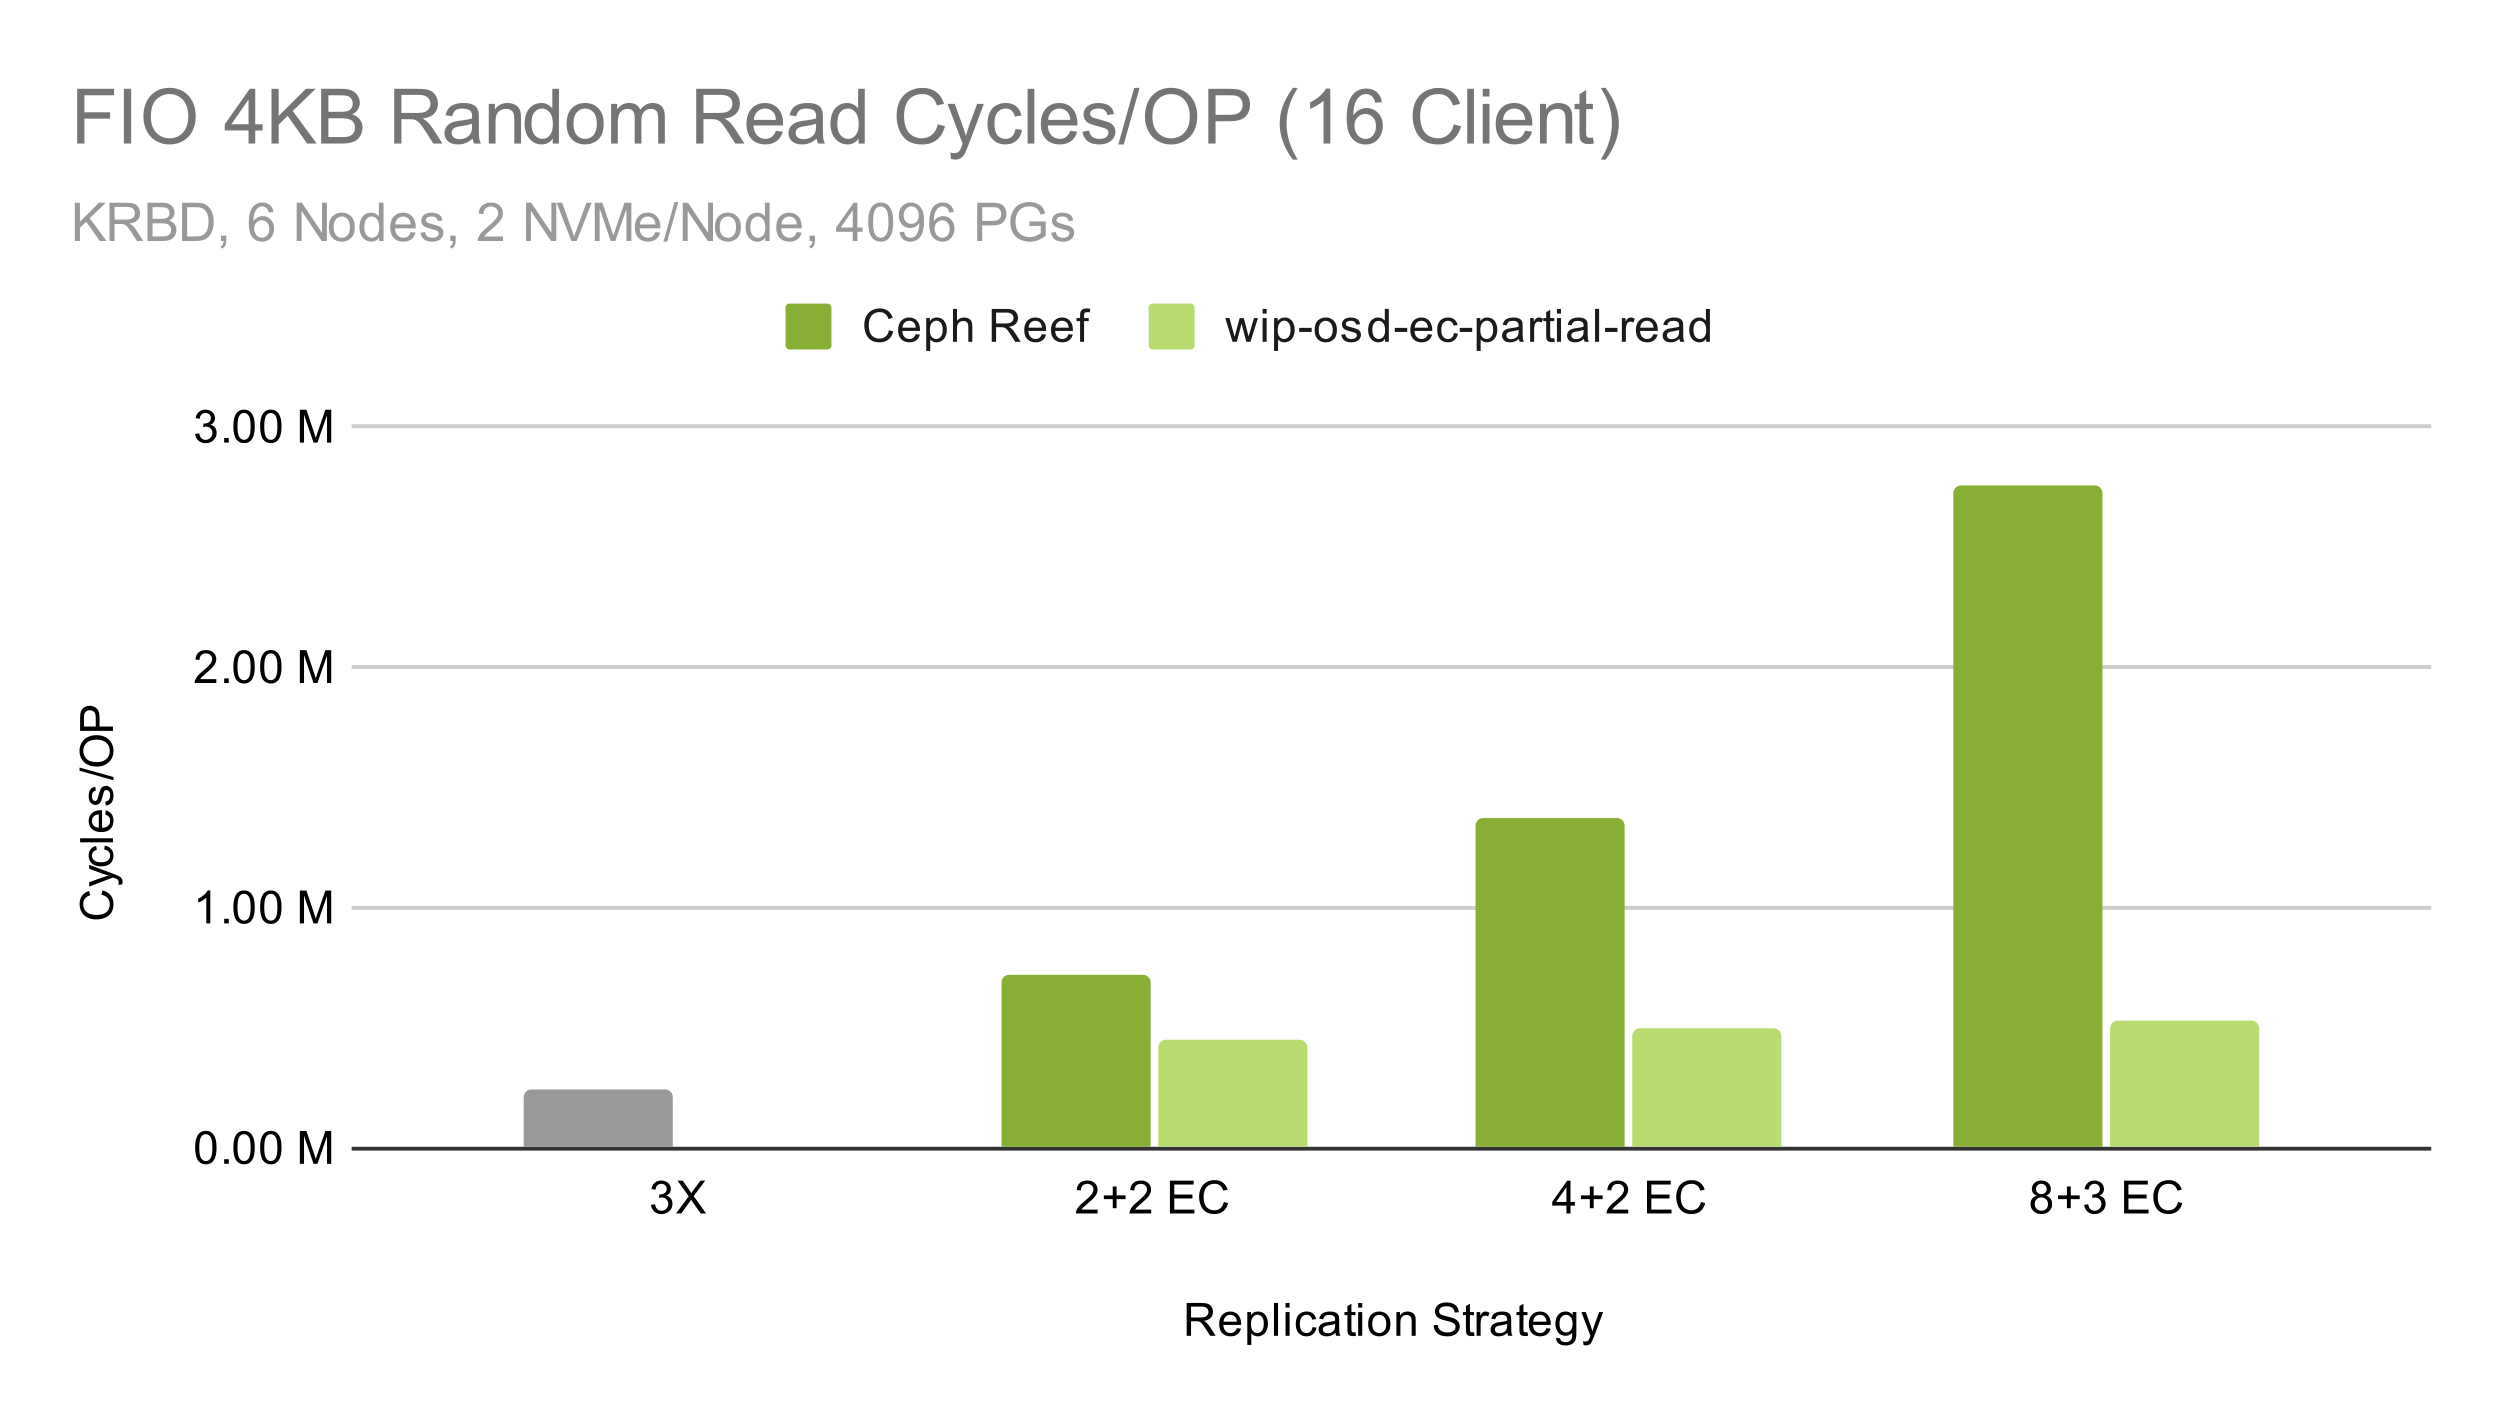 <svg version="1.1" viewBox="0.0 0.0 654.0 371.0" fill="none" stroke="none" stroke-linecap="square" stroke-miterlimit="10" width="654" height="371" xmlns:xlink="http://www.w3.org/1999/xlink" xmlns="http://www.w3.org/2000/svg"><path fill="#ffffff" d="M0 0L654.0 0L654.0 371.0L0 371.0L0 0Z" fill-rule="nonzero"/><path stroke="#333333" stroke-width="1.0" stroke-linecap="butt" d="M92.5 300.5L635.5 300.5" fill-rule="nonzero"/><path stroke="#cccccc" stroke-width="1.0" stroke-linecap="butt" d="M92.5 237.5L635.5 237.5" fill-rule="nonzero"/><path stroke="#cccccc" stroke-width="1.0" stroke-linecap="butt" d="M92.5 174.5L635.5 174.5" fill-rule="nonzero"/><path stroke="#cccccc" stroke-width="1.0" stroke-linecap="butt" d="M92.5 111.5L635.5 111.5" fill-rule="nonzero"/><clipPath id="id_0"><path d="M92.55 111.783L635.45 111.783L635.45 300.45L92.55 300.45L92.55 111.783Z" clip-rule="nonzero"/></clipPath><path stroke="#000000" stroke-width="2.0" stroke-linecap="butt" stroke-opacity="0.0" clip-path="url(#id_0)" d="M176.0 300.0L137.0 300.0L137.0 287.0C137.0 285.895 137.895 285.0 139.0 285.0L174.0 285.0C175.105 285.0 176.0 285.895 176.0 287.0Z" fill-rule="nonzero"/><path fill="#999999" clip-path="url(#id_0)" d="M176.0 300.0L137.0 300.0L137.0 287.0C137.0 285.895 137.895 285.0 139.0 285.0L174.0 285.0C175.105 285.0 176.0 285.895 176.0 287.0Z" fill-rule="nonzero"/><path stroke="#000000" stroke-width="2.0" stroke-linecap="butt" stroke-opacity="0.0" clip-path="url(#id_0)" d="M301.0 300.0L262.0 300.0L262.0 257.0C262.0 255.895 262.895 255.0 264.0 255.0L299.0 255.0C300.105 255.0 301.0 255.895 301.0 257.0Z" fill-rule="nonzero"/><path fill="#87af34" clip-path="url(#id_0)" d="M301.0 300.0L262.0 300.0L262.0 257.0C262.0 255.895 262.895 255.0 264.0 255.0L299.0 255.0C300.105 255.0 301.0 255.895 301.0 257.0Z" fill-rule="nonzero"/><path stroke="#000000" stroke-width="2.0" stroke-linecap="butt" stroke-opacity="0.0" clip-path="url(#id_0)" d="M425.0 300.0L386.0 300.0L386.0 216.0C386.0 214.895 386.895 214.0 388.0 214.0L423.0 214.0C424.105 214.0 425.0 214.895 425.0 216.0Z" fill-rule="nonzero"/><path fill="#87af34" clip-path="url(#id_0)" d="M425.0 300.0L386.0 300.0L386.0 216.0C386.0 214.895 386.895 214.0 388.0 214.0L423.0 214.0C424.105 214.0 425.0 214.895 425.0 216.0Z" fill-rule="nonzero"/><path stroke="#000000" stroke-width="2.0" stroke-linecap="butt" stroke-opacity="0.0" clip-path="url(#id_0)" d="M550.0 300.0L511.0 300.0L511.0 129.0C511.0 127.895 511.895 127.0 513.0 127.0L548.0 127.0C549.105 127.0 550.0 127.895 550.0 129.0Z" fill-rule="nonzero"/><path fill="#87af34" clip-path="url(#id_0)" d="M550.0 300.0L511.0 300.0L511.0 129.0C511.0 127.895 511.895 127.0 513.0 127.0L548.0 127.0C549.105 127.0 550.0 127.895 550.0 129.0Z" fill-rule="nonzero"/><path stroke="#000000" stroke-width="2.0" stroke-linecap="butt" stroke-opacity="0.0" clip-path="url(#id_0)" d="M342.0 300.0L303.0 300.0L303.0 274.0C303.0 272.895 303.895 272.0 305.0 272.0L340.0 272.0C341.105 272.0 342.0 272.895 342.0 274.0Z" fill-rule="nonzero"/><path fill="#b9dc71" clip-path="url(#id_0)" d="M342.0 300.0L303.0 300.0L303.0 274.0C303.0 272.895 303.895 272.0 305.0 272.0L340.0 272.0C341.105 272.0 342.0 272.895 342.0 274.0Z" fill-rule="nonzero"/><path stroke="#000000" stroke-width="2.0" stroke-linecap="butt" stroke-opacity="0.0" clip-path="url(#id_0)" d="M466.0 300.0L427.0 300.0L427.0 271.0C427.0 269.895 427.895 269.0 429.0 269.0L464.0 269.0C465.105 269.0 466.0 269.895 466.0 271.0Z" fill-rule="nonzero"/><path fill="#b9dc71" clip-path="url(#id_0)" d="M466.0 300.0L427.0 300.0L427.0 271.0C427.0 269.895 427.895 269.0 429.0 269.0L464.0 269.0C465.105 269.0 466.0 269.895 466.0 271.0Z" fill-rule="nonzero"/><path stroke="#000000" stroke-width="2.0" stroke-linecap="butt" stroke-opacity="0.0" clip-path="url(#id_0)" d="M591.0 300.0L552.0 300.0L552.0 269.0C552.0 267.895 552.895 267.0 554.0 267.0L589.0 267.0C590.105 267.0 591.0 267.895 591.0 269.0Z" fill-rule="nonzero"/><path fill="#b9dc71" clip-path="url(#id_0)" d="M591.0 300.0L552.0 300.0L552.0 269.0C552.0 267.895 552.895 267.0 554.0 267.0L589.0 267.0C590.105 267.0 591.0 267.895 591.0 269.0Z" fill-rule="nonzero"/><path fill="#000000" d="M310.438 349.45L310.438 340.856L314.25 340.856Q315.406 340.856 316.0 341.091Q316.594 341.325 316.953 341.919Q317.312 342.497 317.312 343.2Q317.312 344.122 316.719 344.747Q316.125 345.372 314.891 345.544Q315.344 345.762 315.578 345.966Q316.078 346.419 316.516 347.106L318.016 349.45L316.578 349.45L315.453 347.669Q314.953 346.887 314.625 346.481Q314.312 346.075 314.047 345.919Q313.797 345.747 313.531 345.669Q313.344 345.637 312.906 345.637L311.578 345.637L311.578 349.45L310.438 349.45ZM311.578 344.653L314.031 344.653Q314.797 344.653 315.234 344.497Q315.688 344.325 315.906 343.981Q316.141 343.622 316.141 343.2Q316.141 342.591 315.688 342.2Q315.25 341.809 314.297 341.809L311.578 341.809L311.578 344.653ZM323.547 347.45L324.641 347.575Q324.391 348.528 323.688 349.059Q322.984 349.591 321.906 349.591Q320.547 349.591 319.734 348.747Q318.938 347.903 318.938 346.387Q318.938 344.825 319.75 343.966Q320.562 343.091 321.844 343.091Q323.094 343.091 323.875 343.934Q324.672 344.778 324.672 346.325Q324.672 346.419 324.672 346.606L320.031 346.606Q320.094 347.637 320.609 348.184Q321.125 348.716 321.906 348.716Q322.484 348.716 322.891 348.419Q323.312 348.106 323.547 347.45ZM320.094 345.747L323.562 345.747Q323.5 344.95 323.172 344.559Q322.656 343.95 321.859 343.95Q321.125 343.95 320.625 344.434Q320.141 344.919 320.094 345.747ZM326.297 351.841L326.297 343.231L327.25 343.231L327.25 344.028Q327.594 343.559 328.016 343.325Q328.453 343.091 329.062 343.091Q329.859 343.091 330.469 343.497Q331.078 343.903 331.375 344.653Q331.688 345.403 331.688 346.294Q331.688 347.247 331.344 348.012Q331.016 348.778 330.359 349.184Q329.703 349.591 328.984 349.591Q328.453 349.591 328.031 349.372Q327.609 349.137 327.344 348.809L327.344 351.841L326.297 351.841ZM327.25 346.372Q327.25 347.575 327.734 348.153Q328.219 348.716 328.906 348.716Q329.609 348.716 330.109 348.122Q330.609 347.528 330.609 346.278Q330.609 345.091 330.125 344.512Q329.641 343.919 328.953 343.919Q328.281 343.919 327.766 344.544Q327.25 345.169 327.25 346.372ZM333.266 349.45L333.266 340.856L334.328 340.856L334.328 349.45L333.266 349.45ZM336.297 342.075L336.297 340.856L337.359 340.856L337.359 342.075L336.297 342.075ZM336.297 349.45L336.297 343.231L337.359 343.231L337.359 349.45L336.297 349.45ZM343.359 347.169L344.391 347.309Q344.219 348.372 343.516 348.981Q342.812 349.591 341.797 349.591Q340.516 349.591 339.734 348.762Q338.969 347.919 338.969 346.356Q338.969 345.356 339.297 344.606Q339.641 343.841 340.312 343.466Q341.0 343.091 341.812 343.091Q342.812 343.091 343.453 343.606Q344.109 344.106 344.297 345.059L343.266 345.216Q343.125 344.591 342.75 344.278Q342.375 343.95 341.844 343.95Q341.047 343.95 340.547 344.528Q340.047 345.091 340.047 346.325Q340.047 347.591 340.531 348.153Q341.016 348.716 341.781 348.716Q342.406 348.716 342.812 348.341Q343.234 347.966 343.359 347.169ZM349.359 348.684Q348.766 349.184 348.219 349.387Q347.688 349.591 347.062 349.591Q346.031 349.591 345.484 349.091Q344.938 348.591 344.938 347.809Q344.938 347.356 345.141 346.981Q345.344 346.591 345.688 346.372Q346.031 346.137 346.453 346.028Q346.75 345.934 347.391 345.856Q348.656 345.716 349.266 345.497Q349.266 345.278 349.266 345.231Q349.266 344.575 348.969 344.309Q348.562 343.966 347.766 343.966Q347.031 343.966 346.672 344.231Q346.312 344.481 346.141 345.137L345.109 344.997Q345.25 344.341 345.578 343.934Q345.906 343.528 346.516 343.309Q347.125 343.091 347.922 343.091Q348.719 343.091 349.219 343.278Q349.719 343.466 349.953 343.747Q350.188 344.028 350.281 344.466Q350.328 344.731 350.328 345.434L350.328 346.841Q350.328 348.309 350.391 348.7Q350.469 349.091 350.672 349.45L349.562 349.45Q349.406 349.122 349.359 348.684ZM349.266 346.325Q348.688 346.559 347.547 346.731Q346.891 346.825 346.625 346.95Q346.359 347.059 346.203 347.278Q346.062 347.497 346.062 347.778Q346.062 348.2 346.375 348.481Q346.703 348.762 347.312 348.762Q347.922 348.762 348.391 348.497Q348.875 348.231 349.094 347.762Q349.266 347.403 349.266 346.716L349.266 346.325ZM354.594 348.512L354.75 349.434Q354.297 349.528 353.953 349.528Q353.375 349.528 353.062 349.356Q352.75 349.169 352.609 348.872Q352.484 348.575 352.484 347.622L352.484 344.044L351.719 344.044L351.719 343.231L352.484 343.231L352.484 341.684L353.531 341.059L353.531 343.231L354.594 343.231L354.594 344.044L353.531 344.044L353.531 347.684Q353.531 348.137 353.578 348.262Q353.641 348.387 353.766 348.466Q353.891 348.544 354.125 348.544Q354.312 348.544 354.594 348.512ZM355.297 342.075L355.297 340.856L356.359 340.856L356.359 342.075L355.297 342.075ZM355.297 349.45L355.297 343.231L356.359 343.231L356.359 349.45L355.297 349.45ZM357.906 346.341Q357.906 344.606 358.859 343.778Q359.656 343.091 360.812 343.091Q362.094 343.091 362.906 343.934Q363.734 344.762 363.734 346.247Q363.734 347.45 363.375 348.137Q363.016 348.825 362.312 349.216Q361.625 349.591 360.812 349.591Q359.516 349.591 358.703 348.762Q357.906 347.919 357.906 346.341ZM358.984 346.341Q358.984 347.528 359.5 348.122Q360.031 348.716 360.812 348.716Q361.609 348.716 362.125 348.122Q362.641 347.528 362.641 346.309Q362.641 345.153 362.109 344.559Q361.594 343.966 360.812 343.966Q360.031 343.966 359.5 344.559Q358.984 345.137 358.984 346.341ZM365.297 349.45L365.297 343.231L366.234 343.231L366.234 344.106Q366.922 343.091 368.219 343.091Q368.781 343.091 369.25 343.294Q369.734 343.497 369.969 343.825Q370.203 344.153 370.297 344.591Q370.344 344.887 370.344 345.622L370.344 349.45L369.297 349.45L369.297 345.669Q369.297 345.012 369.172 344.7Q369.047 344.387 368.734 344.2Q368.422 343.997 368.0 343.997Q367.328 343.997 366.828 344.434Q366.344 344.856 366.344 346.044L366.344 349.45L365.297 349.45ZM375.047 346.684L376.109 346.591Q376.188 347.247 376.469 347.653Q376.75 348.059 377.328 348.325Q377.922 348.575 378.656 348.575Q379.297 348.575 379.797 348.387Q380.297 348.184 380.531 347.856Q380.781 347.512 380.781 347.122Q380.781 346.716 380.547 346.419Q380.312 346.106 379.781 345.903Q379.422 345.762 378.234 345.481Q377.062 345.2 376.594 344.95Q375.969 344.622 375.672 344.153Q375.375 343.669 375.375 343.075Q375.375 342.434 375.734 341.872Q376.109 341.294 376.812 341.012Q377.531 340.716 378.391 340.716Q379.344 340.716 380.078 341.028Q380.812 341.325 381.203 341.934Q381.594 342.528 381.625 343.278L380.531 343.356Q380.438 342.544 379.922 342.137Q379.422 341.716 378.438 341.716Q377.406 341.716 376.938 342.091Q376.469 342.466 376.469 342.997Q376.469 343.466 376.797 343.762Q377.125 344.059 378.5 344.372Q379.891 344.684 380.406 344.919Q381.156 345.278 381.516 345.809Q381.875 346.325 381.875 347.028Q381.875 347.716 381.484 348.325Q381.094 348.919 380.359 349.262Q379.625 349.591 378.703 349.591Q377.531 349.591 376.734 349.262Q375.953 348.919 375.5 348.231Q375.062 347.544 375.047 346.684ZM385.594 348.512L385.75 349.434Q385.297 349.528 384.953 349.528Q384.375 349.528 384.062 349.356Q383.75 349.169 383.609 348.872Q383.484 348.575 383.484 347.622L383.484 344.044L382.719 344.044L382.719 343.231L383.484 343.231L383.484 341.684L384.531 341.059L384.531 343.231L385.594 343.231L385.594 344.044L384.531 344.044L384.531 347.684Q384.531 348.137 384.578 348.262Q384.641 348.387 384.766 348.466Q384.891 348.544 385.125 348.544Q385.312 348.544 385.594 348.512ZM386.281 349.45L386.281 343.231L387.234 343.231L387.234 344.169Q387.594 343.512 387.891 343.309Q388.203 343.091 388.578 343.091Q389.109 343.091 389.656 343.419L389.297 344.403Q388.906 344.169 388.531 344.169Q388.172 344.169 387.891 344.387Q387.625 344.591 387.516 344.966Q387.328 345.528 387.328 346.184L387.328 349.45L386.281 349.45ZM394.359 348.684Q393.766 349.184 393.219 349.387Q392.688 349.591 392.062 349.591Q391.031 349.591 390.484 349.091Q389.938 348.591 389.938 347.809Q389.938 347.356 390.141 346.981Q390.344 346.591 390.688 346.372Q391.031 346.137 391.453 346.028Q391.75 345.934 392.391 345.856Q393.656 345.716 394.266 345.497Q394.266 345.278 394.266 345.231Q394.266 344.575 393.969 344.309Q393.562 343.966 392.766 343.966Q392.031 343.966 391.672 344.231Q391.312 344.481 391.141 345.137L390.109 344.997Q390.25 344.341 390.578 343.934Q390.906 343.528 391.516 343.309Q392.125 343.091 392.922 343.091Q393.719 343.091 394.219 343.278Q394.719 343.466 394.953 343.747Q395.188 344.028 395.281 344.466Q395.328 344.731 395.328 345.434L395.328 346.841Q395.328 348.309 395.391 348.7Q395.469 349.091 395.672 349.45L394.562 349.45Q394.406 349.122 394.359 348.684ZM394.266 346.325Q393.688 346.559 392.547 346.731Q391.891 346.825 391.625 346.95Q391.359 347.059 391.203 347.278Q391.062 347.497 391.062 347.778Q391.062 348.2 391.375 348.481Q391.703 348.762 392.312 348.762Q392.922 348.762 393.391 348.497Q393.875 348.231 394.094 347.762Q394.266 347.403 394.266 346.716L394.266 346.325ZM399.594 348.512L399.75 349.434Q399.297 349.528 398.953 349.528Q398.375 349.528 398.062 349.356Q397.75 349.169 397.609 348.872Q397.484 348.575 397.484 347.622L397.484 344.044L396.719 344.044L396.719 343.231L397.484 343.231L397.484 341.684L398.531 341.059L398.531 343.231L399.594 343.231L399.594 344.044L398.531 344.044L398.531 347.684Q398.531 348.137 398.578 348.262Q398.641 348.387 398.766 348.466Q398.891 348.544 399.125 348.544Q399.312 348.544 399.594 348.512ZM404.547 347.45L405.641 347.575Q405.391 348.528 404.688 349.059Q403.984 349.591 402.906 349.591Q401.547 349.591 400.734 348.747Q399.938 347.903 399.938 346.387Q399.938 344.825 400.75 343.966Q401.562 343.091 402.844 343.091Q404.094 343.091 404.875 343.934Q405.672 344.778 405.672 346.325Q405.672 346.419 405.672 346.606L401.031 346.606Q401.094 347.637 401.609 348.184Q402.125 348.716 402.906 348.716Q403.484 348.716 403.891 348.419Q404.312 348.106 404.547 347.45ZM401.094 345.747L404.562 345.747Q404.5 344.95 404.172 344.559Q403.656 343.95 402.859 343.95Q402.125 343.95 401.625 344.434Q401.141 344.919 401.094 345.747ZM407.094 349.966L408.125 350.122Q408.188 350.591 408.484 350.809Q408.875 351.106 409.547 351.106Q410.281 351.106 410.672 350.809Q411.078 350.512 411.219 349.997Q411.312 349.669 411.297 348.637Q410.609 349.45 409.578 349.45Q408.297 349.45 407.594 348.528Q406.891 347.591 406.891 346.309Q406.891 345.419 407.203 344.669Q407.531 343.903 408.141 343.497Q408.75 343.091 409.578 343.091Q410.688 343.091 411.406 343.981L411.406 343.231L412.375 343.231L412.375 348.606Q412.375 350.059 412.078 350.669Q411.781 351.278 411.141 351.622Q410.5 351.981 409.562 351.981Q408.453 351.981 407.766 351.481Q407.078 350.981 407.094 349.966ZM407.969 346.231Q407.969 347.45 408.453 348.012Q408.938 348.575 409.672 348.575Q410.406 348.575 410.891 348.012Q411.391 347.45 411.391 346.262Q411.391 345.122 410.875 344.544Q410.375 343.966 409.656 343.966Q408.953 343.966 408.453 344.544Q407.969 345.106 407.969 346.231ZM414.25 351.841L414.125 350.856Q414.469 350.95 414.734 350.95Q415.078 350.95 415.281 350.825Q415.5 350.716 415.641 350.512Q415.734 350.341 415.969 349.716Q415.984 349.637 416.062 349.466L413.688 343.231L414.828 343.231L416.125 346.825Q416.375 347.512 416.578 348.278Q416.766 347.544 417.016 346.856L418.344 343.231L419.391 343.231L417.031 349.559Q416.641 350.575 416.438 350.966Q416.156 351.497 415.781 351.731Q415.422 351.981 414.922 351.981Q414.625 351.981 414.25 351.841Z" fill-rule="nonzero"/><path fill="#000000" d="M26.534 234.054L26.831 232.929Q28.222 233.289 28.956 234.21Q29.691 235.132 29.691 236.476Q29.691 237.867 29.128 238.742Q28.566 239.617 27.503 240.07Q26.425 240.523 25.191 240.523Q23.847 240.523 22.847 240.007Q21.847 239.492 21.331 238.554Q20.816 237.601 20.816 236.46Q20.816 235.179 21.472 234.304Q22.128 233.414 23.316 233.07L23.581 234.195Q22.644 234.492 22.222 235.07Q21.784 235.632 21.784 236.492Q21.784 237.476 22.269 238.148Q22.738 238.804 23.534 239.085Q24.331 239.351 25.191 239.351Q26.284 239.351 27.097 239.039Q27.909 238.71 28.316 238.039Q28.722 237.367 28.722 236.57Q28.722 235.617 28.175 234.96Q27.628 234.289 26.534 234.054ZM31.941 231.367L30.956 231.492Q31.05 231.148 31.05 230.882Q31.05 230.539 30.925 230.335Q30.816 230.117 30.613 229.976Q30.441 229.882 29.816 229.648Q29.738 229.632 29.566 229.554L23.331 231.929L23.331 230.789L26.925 229.492Q27.613 229.242 28.378 229.039Q27.644 228.851 26.956 228.601L23.331 227.273L23.331 226.226L29.659 228.585Q30.675 228.976 31.066 229.179Q31.597 229.46 31.831 229.835Q32.081 230.195 32.081 230.695Q32.081 230.992 31.941 231.367ZM27.269 222.257L27.409 221.226Q28.472 221.398 29.081 222.101Q29.691 222.804 29.691 223.82Q29.691 225.101 28.863 225.882Q28.019 226.648 26.456 226.648Q25.456 226.648 24.706 226.32Q23.941 225.976 23.566 225.304Q23.191 224.617 23.191 223.804Q23.191 222.804 23.706 222.164Q24.206 221.507 25.159 221.32L25.316 222.351Q24.691 222.492 24.378 222.867Q24.05 223.242 24.05 223.773Q24.05 224.57 24.628 225.07Q25.191 225.57 26.425 225.57Q27.691 225.57 28.253 225.085Q28.816 224.601 28.816 223.835Q28.816 223.21 28.441 222.804Q28.066 222.382 27.269 222.257ZM29.55 220.351L20.956 220.351L20.956 219.289L29.55 219.289L29.55 220.351ZM27.55 213.07L27.675 211.976Q28.628 212.226 29.159 212.929Q29.691 213.632 29.691 214.71Q29.691 216.07 28.847 216.882Q28.003 217.679 26.488 217.679Q24.925 217.679 24.066 216.867Q23.191 216.054 23.191 214.773Q23.191 213.523 24.034 212.742Q24.878 211.945 26.425 211.945Q26.519 211.945 26.706 211.945L26.706 216.585Q27.738 216.523 28.284 216.007Q28.816 215.492 28.816 214.71Q28.816 214.132 28.519 213.726Q28.206 213.304 27.55 213.07ZM25.847 216.523L25.847 213.054Q25.05 213.117 24.659 213.445Q24.05 213.96 24.05 214.757Q24.05 215.492 24.534 215.992Q25.019 216.476 25.847 216.523ZM27.691 210.742L27.534 209.71Q28.159 209.617 28.488 209.226Q28.816 208.82 28.816 208.085Q28.816 207.367 28.534 207.023Q28.238 206.664 27.831 206.664Q27.472 206.664 27.269 206.976Q27.128 207.195 26.909 208.054Q26.613 209.21 26.409 209.664Q26.191 210.101 25.816 210.335Q25.441 210.57 24.972 210.57Q24.566 210.57 24.206 210.382Q23.847 210.195 23.613 209.867Q23.441 209.617 23.316 209.195Q23.191 208.773 23.191 208.273Q23.191 207.554 23.409 207.007Q23.613 206.445 23.972 206.179Q24.331 205.914 24.925 205.82L25.066 206.851Q24.597 206.914 24.331 207.257Q24.05 207.585 24.05 208.21Q24.05 208.929 24.3 209.242Q24.534 209.554 24.863 209.554Q25.066 209.554 25.222 209.429Q25.394 209.289 25.503 209.023Q25.566 208.867 25.769 208.085Q26.081 206.96 26.269 206.523Q26.456 206.085 26.816 205.835Q27.175 205.585 27.722 205.585Q28.253 205.585 28.722 205.898Q29.175 206.195 29.441 206.773Q29.691 207.351 29.691 208.085Q29.691 209.304 29.191 209.945Q28.675 210.57 27.691 210.742ZM29.691 204.117L20.816 201.632L20.816 200.789L29.691 203.273L29.691 204.117ZM25.363 200.539Q23.222 200.539 22.019 199.398Q20.8 198.242 20.8 196.429Q20.8 195.226 21.378 194.273Q21.941 193.32 22.956 192.82Q23.972 192.32 25.269 192.32Q26.566 192.32 27.597 192.851Q28.628 193.382 29.159 194.351Q29.691 195.304 29.691 196.429Q29.691 197.648 29.113 198.601Q28.519 199.554 27.519 200.054Q26.503 200.539 25.363 200.539ZM25.378 199.367Q26.941 199.367 27.831 198.539Q28.722 197.695 28.722 196.429Q28.722 195.148 27.831 194.32Q26.925 193.492 25.253 193.492Q24.206 193.492 23.425 193.851Q22.644 194.195 22.222 194.882Q21.784 195.57 21.784 196.414Q21.784 197.617 22.613 198.492Q23.441 199.367 25.378 199.367ZM29.55 191.195L20.956 191.195L20.956 187.945Q20.956 187.101 21.034 186.648Q21.144 186.007 21.441 185.585Q21.738 185.148 22.269 184.898Q22.8 184.632 23.441 184.632Q24.534 184.632 25.3 185.335Q26.05 186.023 26.05 187.851L26.05 190.054L29.55 190.054L29.55 191.195ZM25.05 190.054L25.05 187.835Q25.05 186.726 24.644 186.273Q24.222 185.804 23.472 185.804Q22.941 185.804 22.566 186.085Q22.175 186.351 22.05 186.789Q21.972 187.085 21.972 187.851L21.972 190.054L25.05 190.054Z" fill-rule="nonzero"/><path fill="#000000" d="M51.05 300.216Q51.05 298.684 51.362 297.762Q51.675 296.825 52.284 296.325Q52.909 295.825 53.847 295.825Q54.534 295.825 55.05 296.106Q55.581 296.387 55.925 296.919Q56.269 297.434 56.456 298.184Q56.644 298.934 56.644 300.216Q56.644 301.731 56.331 302.653Q56.034 303.575 55.409 304.091Q54.8 304.591 53.847 304.591Q52.612 304.591 51.894 303.7Q51.05 302.637 51.05 300.216ZM52.128 300.216Q52.128 302.325 52.628 303.028Q53.128 303.731 53.847 303.731Q54.581 303.731 55.066 303.028Q55.566 302.325 55.566 300.216Q55.566 298.091 55.066 297.403Q54.581 296.7 53.831 296.7Q53.112 296.7 52.675 297.309Q52.128 298.091 52.128 300.216ZM58.644 304.45L58.644 303.247L59.847 303.247L59.847 304.45L58.644 304.45ZM61.05 300.216Q61.05 298.684 61.362 297.762Q61.675 296.825 62.284 296.325Q62.909 295.825 63.847 295.825Q64.534 295.825 65.05 296.106Q65.581 296.387 65.925 296.919Q66.269 297.434 66.456 298.184Q66.644 298.934 66.644 300.216Q66.644 301.731 66.331 302.653Q66.034 303.575 65.409 304.091Q64.8 304.591 63.847 304.591Q62.612 304.591 61.894 303.7Q61.05 302.637 61.05 300.216ZM62.128 300.216Q62.128 302.325 62.628 303.028Q63.128 303.731 63.847 303.731Q64.581 303.731 65.066 303.028Q65.566 302.325 65.566 300.216Q65.566 298.091 65.066 297.403Q64.581 296.7 63.831 296.7Q63.112 296.7 62.675 297.309Q62.128 298.091 62.128 300.216ZM68.05 300.216Q68.05 298.684 68.362 297.762Q68.675 296.825 69.284 296.325Q69.909 295.825 70.847 295.825Q71.534 295.825 72.05 296.106Q72.581 296.387 72.925 296.919Q73.269 297.434 73.456 298.184Q73.644 298.934 73.644 300.216Q73.644 301.731 73.331 302.653Q73.034 303.575 72.409 304.091Q71.8 304.591 70.847 304.591Q69.612 304.591 68.894 303.7Q68.05 302.637 68.05 300.216ZM69.128 300.216Q69.128 302.325 69.628 303.028Q70.128 303.731 70.847 303.731Q71.581 303.731 72.066 303.028Q72.566 302.325 72.566 300.216Q72.566 298.091 72.066 297.403Q71.581 296.7 70.831 296.7Q70.112 296.7 69.675 297.309Q69.128 298.091 69.128 300.216ZM78.441 304.45L78.441 295.856L80.159 295.856L82.191 301.934Q82.472 302.794 82.597 303.216Q82.737 302.747 83.05 301.841L85.112 295.856L86.644 295.856L86.644 304.45L85.55 304.45L85.55 297.262L83.05 304.45L82.019 304.45L79.534 297.137L79.534 304.45L78.441 304.45Z" fill-rule="nonzero"/><path fill="#000000" d="M55.019 241.561L53.972 241.561L53.972 234.842Q53.581 235.202 52.956 235.577Q52.347 235.936 51.862 236.108L51.862 235.092Q52.737 234.67 53.394 234.092Q54.066 233.499 54.347 232.936L55.019 232.936L55.019 241.561ZM58.644 241.561L58.644 240.358L59.847 240.358L59.847 241.561L58.644 241.561ZM61.05 237.327Q61.05 235.795 61.362 234.874Q61.675 233.936 62.284 233.436Q62.909 232.936 63.847 232.936Q64.534 232.936 65.05 233.217Q65.581 233.499 65.925 234.03Q66.269 234.545 66.456 235.295Q66.644 236.045 66.644 237.327Q66.644 238.842 66.331 239.764Q66.034 240.686 65.409 241.202Q64.8 241.702 63.847 241.702Q62.612 241.702 61.894 240.811Q61.05 239.749 61.05 237.327ZM62.128 237.327Q62.128 239.436 62.628 240.139Q63.128 240.842 63.847 240.842Q64.581 240.842 65.066 240.139Q65.566 239.436 65.566 237.327Q65.566 235.202 65.066 234.514Q64.581 233.811 63.831 233.811Q63.112 233.811 62.675 234.42Q62.128 235.202 62.128 237.327ZM68.05 237.327Q68.05 235.795 68.362 234.874Q68.675 233.936 69.284 233.436Q69.909 232.936 70.847 232.936Q71.534 232.936 72.05 233.217Q72.581 233.499 72.925 234.03Q73.269 234.545 73.456 235.295Q73.644 236.045 73.644 237.327Q73.644 238.842 73.331 239.764Q73.034 240.686 72.409 241.202Q71.8 241.702 70.847 241.702Q69.612 241.702 68.894 240.811Q68.05 239.749 68.05 237.327ZM69.128 237.327Q69.128 239.436 69.628 240.139Q70.128 240.842 70.847 240.842Q71.581 240.842 72.066 240.139Q72.566 239.436 72.566 237.327Q72.566 235.202 72.066 234.514Q71.581 233.811 70.831 233.811Q70.112 233.811 69.675 234.42Q69.128 235.202 69.128 237.327ZM78.441 241.561L78.441 232.967L80.159 232.967L82.191 239.045Q82.472 239.905 82.597 240.327Q82.737 239.858 83.05 238.952L85.112 232.967L86.644 232.967L86.644 241.561L85.55 241.561L85.55 234.374L83.05 241.561L82.019 241.561L79.534 234.249L79.534 241.561L78.441 241.561Z" fill-rule="nonzero"/><path fill="#000000" d="M56.597 177.657L56.597 178.672L50.909 178.672Q50.909 178.297 51.034 177.938Q51.253 177.36 51.722 176.797Q52.206 176.235 53.112 175.5Q54.519 174.344 55.003 173.672Q55.503 173 55.503 172.407Q55.503 171.782 55.05 171.36Q54.597 170.922 53.878 170.922Q53.112 170.922 52.659 171.375Q52.206 171.828 52.191 172.641L51.112 172.532Q51.222 171.313 51.941 170.688Q52.675 170.047 53.909 170.047Q55.144 170.047 55.862 170.735Q56.581 171.422 56.581 172.438Q56.581 172.953 56.362 173.453Q56.159 173.938 55.659 174.5Q55.175 175.047 54.05 176Q53.097 176.797 52.816 177.094Q52.55 177.375 52.378 177.657L56.597 177.657ZM58.644 178.672L58.644 177.469L59.847 177.469L59.847 178.672L58.644 178.672ZM61.05 174.438Q61.05 172.907 61.362 171.985Q61.675 171.047 62.284 170.547Q62.909 170.047 63.847 170.047Q64.534 170.047 65.05 170.328Q65.581 170.61 65.925 171.141Q66.269 171.657 66.456 172.407Q66.644 173.157 66.644 174.438Q66.644 175.953 66.331 176.875Q66.034 177.797 65.409 178.313Q64.8 178.813 63.847 178.813Q62.612 178.813 61.894 177.922Q61.05 176.86 61.05 174.438ZM62.128 174.438Q62.128 176.547 62.628 177.25Q63.128 177.953 63.847 177.953Q64.581 177.953 65.066 177.25Q65.566 176.547 65.566 174.438Q65.566 172.313 65.066 171.625Q64.581 170.922 63.831 170.922Q63.112 170.922 62.675 171.532Q62.128 172.313 62.128 174.438ZM68.05 174.438Q68.05 172.907 68.362 171.985Q68.675 171.047 69.284 170.547Q69.909 170.047 70.847 170.047Q71.534 170.047 72.05 170.328Q72.581 170.61 72.925 171.141Q73.269 171.657 73.456 172.407Q73.644 173.157 73.644 174.438Q73.644 175.953 73.331 176.875Q73.034 177.797 72.409 178.313Q71.8 178.813 70.847 178.813Q69.612 178.813 68.894 177.922Q68.05 176.86 68.05 174.438ZM69.128 174.438Q69.128 176.547 69.628 177.25Q70.128 177.953 70.847 177.953Q71.581 177.953 72.066 177.25Q72.566 176.547 72.566 174.438Q72.566 172.313 72.066 171.625Q71.581 170.922 70.831 170.922Q70.112 170.922 69.675 171.532Q69.128 172.313 69.128 174.438ZM78.441 178.672L78.441 170.078L80.159 170.078L82.191 176.157Q82.472 177.016 82.597 177.438Q82.737 176.969 83.05 176.063L85.112 170.078L86.644 170.078L86.644 178.672L85.55 178.672L85.55 171.485L83.05 178.672L82.019 178.672L79.534 171.36L79.534 178.672L78.441 178.672Z" fill-rule="nonzero"/><path fill="#000000" d="M51.05 113.518L52.112 113.377Q52.284 114.268 52.722 114.674Q53.159 115.065 53.784 115.065Q54.534 115.065 55.05 114.549Q55.566 114.033 55.566 113.268Q55.566 112.549 55.081 112.08Q54.612 111.596 53.878 111.596Q53.581 111.596 53.128 111.721L53.253 110.783Q53.362 110.799 53.425 110.799Q54.097 110.799 54.628 110.455Q55.175 110.096 55.175 109.361Q55.175 108.783 54.784 108.408Q54.394 108.018 53.769 108.018Q53.159 108.018 52.737 108.408Q52.331 108.799 52.222 109.565L51.159 109.377Q51.347 108.33 52.034 107.752Q52.722 107.158 53.737 107.158Q54.441 107.158 55.034 107.471Q55.628 107.768 55.941 108.283Q56.253 108.799 56.253 109.393Q56.253 109.94 55.956 110.408Q55.659 110.861 55.081 111.127Q55.831 111.299 56.253 111.861Q56.675 112.408 56.675 113.252Q56.675 114.377 55.847 115.158Q55.034 115.94 53.784 115.94Q52.659 115.94 51.909 115.268Q51.159 114.58 51.05 113.518ZM58.644 115.783L58.644 114.58L59.847 114.58L59.847 115.783L58.644 115.783ZM61.05 111.549Q61.05 110.018 61.362 109.096Q61.675 108.158 62.284 107.658Q62.909 107.158 63.847 107.158Q64.534 107.158 65.05 107.44Q65.581 107.721 65.925 108.252Q66.269 108.768 66.456 109.518Q66.644 110.268 66.644 111.549Q66.644 113.065 66.331 113.986Q66.034 114.908 65.409 115.424Q64.8 115.924 63.847 115.924Q62.612 115.924 61.894 115.033Q61.05 113.971 61.05 111.549ZM62.128 111.549Q62.128 113.658 62.628 114.361Q63.128 115.065 63.847 115.065Q64.581 115.065 65.066 114.361Q65.566 113.658 65.566 111.549Q65.566 109.424 65.066 108.736Q64.581 108.033 63.831 108.033Q63.112 108.033 62.675 108.643Q62.128 109.424 62.128 111.549ZM68.05 111.549Q68.05 110.018 68.362 109.096Q68.675 108.158 69.284 107.658Q69.909 107.158 70.847 107.158Q71.534 107.158 72.05 107.44Q72.581 107.721 72.925 108.252Q73.269 108.768 73.456 109.518Q73.644 110.268 73.644 111.549Q73.644 113.065 73.331 113.986Q73.034 114.908 72.409 115.424Q71.8 115.924 70.847 115.924Q69.612 115.924 68.894 115.033Q68.05 113.971 68.05 111.549ZM69.128 111.549Q69.128 113.658 69.628 114.361Q70.128 115.065 70.847 115.065Q71.581 115.065 72.066 114.361Q72.566 113.658 72.566 111.549Q72.566 109.424 72.066 108.736Q71.581 108.033 70.831 108.033Q70.112 108.033 69.675 108.643Q69.128 109.424 69.128 111.549ZM78.441 115.783L78.441 107.19L80.159 107.19L82.191 113.268Q82.472 114.127 82.597 114.549Q82.737 114.08 83.05 113.174L85.112 107.19L86.644 107.19L86.644 115.783L85.55 115.783L85.55 108.596L83.05 115.783L82.019 115.783L79.534 108.471L79.534 115.783L78.441 115.783Z" fill-rule="nonzero"/><path fill="#000000" d="M170.293 315.184L171.356 315.044Q171.527 315.934 171.965 316.341Q172.402 316.731 173.027 316.731Q173.777 316.731 174.293 316.216Q174.809 315.7 174.809 314.934Q174.809 314.216 174.324 313.747Q173.856 313.262 173.121 313.262Q172.824 313.262 172.371 313.387L172.496 312.45Q172.606 312.466 172.668 312.466Q173.34 312.466 173.871 312.122Q174.418 311.762 174.418 311.028Q174.418 310.45 174.027 310.075Q173.637 309.684 173.012 309.684Q172.402 309.684 171.981 310.075Q171.574 310.466 171.465 311.231L170.402 311.044Q170.59 309.997 171.277 309.419Q171.965 308.825 172.981 308.825Q173.684 308.825 174.277 309.137Q174.871 309.434 175.184 309.95Q175.496 310.466 175.496 311.059Q175.496 311.606 175.199 312.075Q174.902 312.528 174.324 312.794Q175.074 312.966 175.496 313.528Q175.918 314.075 175.918 314.919Q175.918 316.044 175.09 316.825Q174.277 317.606 173.027 317.606Q171.902 317.606 171.152 316.934Q170.402 316.247 170.293 315.184ZM176.84 317.45L180.168 312.966L177.246 308.856L178.59 308.856L180.152 311.059Q180.637 311.747 180.84 312.122Q181.137 311.653 181.527 311.137L183.246 308.856L184.481 308.856L181.465 312.903L184.715 317.45L183.309 317.45L181.152 314.387Q180.965 314.122 180.777 313.809Q180.496 314.278 180.371 314.45L178.215 317.45L176.84 317.45Z" fill-rule="nonzero"/><path fill="#000000" d="M287.145 316.434L287.145 317.45L281.457 317.45Q281.457 317.075 281.582 316.716Q281.801 316.137 282.27 315.575Q282.754 315.012 283.66 314.278Q285.066 313.122 285.551 312.45Q286.051 311.778 286.051 311.184Q286.051 310.559 285.598 310.137Q285.145 309.7 284.426 309.7Q283.66 309.7 283.207 310.153Q282.754 310.606 282.738 311.419L281.66 311.309Q281.77 310.091 282.488 309.466Q283.223 308.825 284.457 308.825Q285.691 308.825 286.41 309.512Q287.129 310.2 287.129 311.216Q287.129 311.731 286.91 312.231Q286.707 312.716 286.207 313.278Q285.723 313.825 284.598 314.778Q283.645 315.575 283.363 315.872Q283.098 316.153 282.926 316.434L287.145 316.434ZM291.098 316.059L291.098 313.7L288.77 313.7L288.77 312.716L291.098 312.716L291.098 310.387L292.098 310.387L292.098 312.716L294.441 312.716L294.441 313.7L292.098 313.7L292.098 316.059L291.098 316.059ZM301.145 316.434L301.145 317.45L295.457 317.45Q295.457 317.075 295.582 316.716Q295.801 316.137 296.27 315.575Q296.754 315.012 297.66 314.278Q299.066 313.122 299.551 312.45Q300.051 311.778 300.051 311.184Q300.051 310.559 299.598 310.137Q299.145 309.7 298.426 309.7Q297.66 309.7 297.207 310.153Q296.754 310.606 296.738 311.419L295.66 311.309Q295.77 310.091 296.488 309.466Q297.223 308.825 298.457 308.825Q299.691 308.825 300.41 309.512Q301.129 310.2 301.129 311.216Q301.129 311.731 300.91 312.231Q300.707 312.716 300.207 313.278Q299.723 313.825 298.598 314.778Q297.645 315.575 297.363 315.872Q297.098 316.153 296.926 316.434L301.145 316.434ZM306.051 317.45L306.051 308.856L312.254 308.856L312.254 309.872L307.191 309.872L307.191 312.497L311.941 312.497L311.941 313.512L307.191 313.512L307.191 316.434L312.457 316.434L312.457 317.45L306.051 317.45ZM320.16 314.434L321.285 314.731Q320.926 316.122 320.004 316.856Q319.082 317.591 317.738 317.591Q316.348 317.591 315.473 317.028Q314.598 316.466 314.145 315.403Q313.691 314.325 313.691 313.091Q313.691 311.747 314.207 310.747Q314.723 309.747 315.66 309.231Q316.613 308.716 317.754 308.716Q319.035 308.716 319.91 309.372Q320.801 310.028 321.145 311.216L320.02 311.481Q319.723 310.544 319.145 310.122Q318.582 309.684 317.723 309.684Q316.738 309.684 316.066 310.169Q315.41 310.637 315.129 311.434Q314.863 312.231 314.863 313.091Q314.863 314.184 315.176 314.997Q315.504 315.809 316.176 316.216Q316.848 316.622 317.645 316.622Q318.598 316.622 319.254 316.075Q319.926 315.528 320.16 314.434Z" fill-rule="nonzero"/><path fill="#000000" d="M409.777 317.45L409.777 315.387L406.059 315.387L406.059 314.419L409.98 308.856L410.84 308.856L410.84 314.419L411.996 314.419L411.996 315.387L410.84 315.387L410.84 317.45L409.777 317.45ZM409.777 314.419L409.777 310.559L407.09 314.419L409.777 314.419ZM415.902 316.059L415.902 313.7L413.574 313.7L413.574 312.716L415.902 312.716L415.902 310.387L416.902 310.387L416.902 312.716L419.246 312.716L419.246 313.7L416.902 313.7L416.902 316.059L415.902 316.059ZM425.949 316.434L425.949 317.45L420.262 317.45Q420.262 317.075 420.387 316.716Q420.605 316.137 421.074 315.575Q421.559 315.012 422.465 314.278Q423.871 313.122 424.355 312.45Q424.855 311.778 424.855 311.184Q424.855 310.559 424.402 310.137Q423.949 309.7 423.23 309.7Q422.465 309.7 422.012 310.153Q421.559 310.606 421.543 311.419L420.465 311.309Q420.574 310.091 421.293 309.466Q422.027 308.825 423.262 308.825Q424.496 308.825 425.215 309.512Q425.934 310.2 425.934 311.216Q425.934 311.731 425.715 312.231Q425.512 312.716 425.012 313.278Q424.527 313.825 423.402 314.778Q422.449 315.575 422.168 315.872Q421.902 316.153 421.73 316.434L425.949 316.434ZM430.855 317.45L430.855 308.856L437.059 308.856L437.059 309.872L431.996 309.872L431.996 312.497L436.746 312.497L436.746 313.512L431.996 313.512L431.996 316.434L437.262 316.434L437.262 317.45L430.855 317.45ZM444.965 314.434L446.09 314.731Q445.73 316.122 444.809 316.856Q443.887 317.591 442.543 317.591Q441.152 317.591 440.277 317.028Q439.402 316.466 438.949 315.403Q438.496 314.325 438.496 313.091Q438.496 311.747 439.012 310.747Q439.527 309.747 440.465 309.231Q441.418 308.716 442.559 308.716Q443.84 308.716 444.715 309.372Q445.605 310.028 445.949 311.216L444.824 311.481Q444.527 310.544 443.949 310.122Q443.387 309.684 442.527 309.684Q441.543 309.684 440.871 310.169Q440.215 310.637 439.934 311.434Q439.668 312.231 439.668 313.091Q439.668 314.184 439.98 314.997Q440.309 315.809 440.98 316.216Q441.652 316.622 442.449 316.622Q443.402 316.622 444.059 316.075Q444.73 315.528 444.965 314.434Z" fill-rule="nonzero"/><path fill="#000000" d="M532.832 312.794Q532.176 312.544 531.848 312.106Q531.535 311.653 531.535 311.044Q531.535 310.106 532.207 309.466Q532.894 308.825 534.004 308.825Q535.129 308.825 535.816 309.481Q536.504 310.137 536.504 311.075Q536.504 311.669 536.191 312.106Q535.879 312.544 535.238 312.794Q536.035 313.044 536.441 313.622Q536.848 314.2 536.848 314.997Q536.848 316.091 536.066 316.841Q535.301 317.591 534.019 317.591Q532.754 317.591 531.973 316.841Q531.191 316.091 531.191 314.966Q531.191 314.122 531.613 313.559Q532.051 312.997 532.832 312.794ZM532.613 310.997Q532.613 311.606 533.004 311.997Q533.41 312.387 534.035 312.387Q534.644 312.387 535.035 312.012Q535.426 311.622 535.426 311.059Q535.426 310.481 535.019 310.091Q534.613 309.684 534.019 309.684Q533.41 309.684 533.004 310.075Q532.613 310.466 532.613 310.997ZM532.285 314.966Q532.285 315.419 532.488 315.841Q532.707 316.262 533.129 316.497Q533.551 316.731 534.035 316.731Q534.785 316.731 535.269 316.247Q535.769 315.762 535.769 315.012Q535.769 314.247 535.269 313.747Q534.769 313.247 534.004 313.247Q533.254 313.247 532.769 313.747Q532.285 314.231 532.285 314.966ZM540.707 316.059L540.707 313.7L538.379 313.7L538.379 312.716L540.707 312.716L540.707 310.387L541.707 310.387L541.707 312.716L544.051 312.716L544.051 313.7L541.707 313.7L541.707 316.059L540.707 316.059ZM545.207 315.184L546.269 315.044Q546.441 315.934 546.879 316.341Q547.316 316.731 547.941 316.731Q548.691 316.731 549.207 316.216Q549.723 315.7 549.723 314.934Q549.723 314.216 549.238 313.747Q548.769 313.262 548.035 313.262Q547.738 313.262 547.285 313.387L547.41 312.45Q547.519 312.466 547.582 312.466Q548.254 312.466 548.785 312.122Q549.332 311.762 549.332 311.028Q549.332 310.45 548.941 310.075Q548.551 309.684 547.926 309.684Q547.316 309.684 546.894 310.075Q546.488 310.466 546.379 311.231L545.316 311.044Q545.504 309.997 546.191 309.419Q546.879 308.825 547.894 308.825Q548.598 308.825 549.191 309.137Q549.785 309.434 550.098 309.95Q550.41 310.466 550.41 311.059Q550.41 311.606 550.113 312.075Q549.816 312.528 549.238 312.794Q549.988 312.966 550.41 313.528Q550.832 314.075 550.832 314.919Q550.832 316.044 550.004 316.825Q549.191 317.606 547.941 317.606Q546.816 317.606 546.066 316.934Q545.316 316.247 545.207 315.184ZM555.66 317.45L555.66 308.856L561.863 308.856L561.863 309.872L556.801 309.872L556.801 312.497L561.551 312.497L561.551 313.512L556.801 313.512L556.801 316.434L562.066 316.434L562.066 317.45L555.66 317.45ZM569.769 314.434L570.894 314.731Q570.535 316.122 569.613 316.856Q568.691 317.591 567.348 317.591Q565.957 317.591 565.082 317.028Q564.207 316.466 563.754 315.403Q563.301 314.325 563.301 313.091Q563.301 311.747 563.816 310.747Q564.332 309.747 565.269 309.231Q566.223 308.716 567.363 308.716Q568.644 308.716 569.519 309.372Q570.41 310.028 570.754 311.216L569.629 311.481Q569.332 310.544 568.754 310.122Q568.191 309.684 567.332 309.684Q566.348 309.684 565.676 310.169Q565.019 310.637 564.738 311.434Q564.473 312.231 564.473 313.091Q564.473 314.184 564.785 314.997Q565.113 315.809 565.785 316.216Q566.457 316.622 567.254 316.622Q568.207 316.622 568.863 316.075Q569.535 315.528 569.769 314.434Z" fill-rule="nonzero"/><path fill="#87af34" d="M205.5 80.417C205.5 79.864 205.948 79.417 206.5 79.417L216.5 79.417C217.052 79.417 217.5 79.864 217.5 80.417L217.5 90.417C217.5 90.969 217.052 91.417 216.5 91.417L206.5 91.417C205.948 91.417 205.5 90.969 205.5 90.417Z" fill-rule="nonzero"/><path fill="#1a1a1a" d="M232.562 86.401L233.688 86.698Q233.328 88.089 232.406 88.823Q231.484 89.557 230.141 89.557Q228.75 89.557 227.875 88.995Q227.0 88.432 226.547 87.37Q226.094 86.292 226.094 85.057Q226.094 83.714 226.609 82.714Q227.125 81.714 228.062 81.198Q229.016 80.682 230.156 80.682Q231.438 80.682 232.312 81.339Q233.203 81.995 233.547 83.182L232.422 83.448Q232.125 82.51 231.547 82.089Q230.984 81.651 230.125 81.651Q229.141 81.651 228.469 82.135Q227.812 82.604 227.531 83.401Q227.266 84.198 227.266 85.057Q227.266 86.151 227.578 86.964Q227.906 87.776 228.578 88.182Q229.25 88.589 230.047 88.589Q231.0 88.589 231.656 88.042Q232.328 87.495 232.562 86.401ZM239.547 87.417L240.641 87.542Q240.391 88.495 239.688 89.026Q238.984 89.557 237.906 89.557Q236.547 89.557 235.734 88.714Q234.938 87.87 234.938 86.354Q234.938 84.792 235.75 83.932Q236.562 83.057 237.844 83.057Q239.094 83.057 239.875 83.901Q240.672 84.745 240.672 86.292Q240.672 86.385 240.672 86.573L236.031 86.573Q236.094 87.604 236.609 88.151Q237.125 88.682 237.906 88.682Q238.484 88.682 238.891 88.385Q239.312 88.073 239.547 87.417ZM236.094 85.714L239.562 85.714Q239.5 84.917 239.172 84.526Q238.656 83.917 237.859 83.917Q237.125 83.917 236.625 84.401Q236.141 84.885 236.094 85.714ZM242.297 91.807L242.297 83.198L243.25 83.198L243.25 83.995Q243.594 83.526 244.016 83.292Q244.453 83.057 245.062 83.057Q245.859 83.057 246.469 83.464Q247.078 83.87 247.375 84.62Q247.688 85.37 247.688 86.26Q247.688 87.214 247.344 87.979Q247.016 88.745 246.359 89.151Q245.703 89.557 244.984 89.557Q244.453 89.557 244.031 89.339Q243.609 89.104 243.344 88.776L243.344 91.807L242.297 91.807ZM243.25 86.339Q243.25 87.542 243.734 88.12Q244.219 88.682 244.906 88.682Q245.609 88.682 246.109 88.089Q246.609 87.495 246.609 86.245Q246.609 85.057 246.125 84.479Q245.641 83.885 244.953 83.885Q244.281 83.885 243.766 84.51Q243.25 85.135 243.25 86.339ZM249.297 89.417L249.297 80.823L250.344 80.823L250.344 83.901Q251.078 83.057 252.203 83.057Q252.906 83.057 253.406 83.339Q253.922 83.604 254.141 84.089Q254.359 84.557 254.359 85.479L254.359 89.417L253.312 89.417L253.312 85.479Q253.312 84.682 252.969 84.323Q252.625 83.964 252.0 83.964Q251.531 83.964 251.109 84.214Q250.703 84.448 250.516 84.87Q250.344 85.276 250.344 86.01L250.344 89.417L249.297 89.417ZM259.438 89.417L259.438 80.823L263.25 80.823Q264.406 80.823 265.0 81.057Q265.594 81.292 265.953 81.885Q266.312 82.464 266.312 83.167Q266.312 84.089 265.719 84.714Q265.125 85.339 263.891 85.51Q264.344 85.729 264.578 85.932Q265.078 86.385 265.516 87.073L267.016 89.417L265.578 89.417L264.453 87.635Q263.953 86.854 263.625 86.448Q263.312 86.042 263.047 85.885Q262.797 85.714 262.531 85.635Q262.344 85.604 261.906 85.604L260.578 85.604L260.578 89.417L259.438 89.417ZM260.578 84.62L263.031 84.62Q263.797 84.62 264.234 84.464Q264.688 84.292 264.906 83.948Q265.141 83.589 265.141 83.167Q265.141 82.557 264.688 82.167Q264.25 81.776 263.297 81.776L260.578 81.776L260.578 84.62ZM272.547 87.417L273.641 87.542Q273.391 88.495 272.688 89.026Q271.984 89.557 270.906 89.557Q269.547 89.557 268.734 88.714Q267.938 87.87 267.938 86.354Q267.938 84.792 268.75 83.932Q269.562 83.057 270.844 83.057Q272.094 83.057 272.875 83.901Q273.672 84.745 273.672 86.292Q273.672 86.385 273.672 86.573L269.031 86.573Q269.094 87.604 269.609 88.151Q270.125 88.682 270.906 88.682Q271.484 88.682 271.891 88.385Q272.312 88.073 272.547 87.417ZM269.094 85.714L272.562 85.714Q272.5 84.917 272.172 84.526Q271.656 83.917 270.859 83.917Q270.125 83.917 269.625 84.401Q269.141 84.885 269.094 85.714ZM279.547 87.417L280.641 87.542Q280.391 88.495 279.688 89.026Q278.984 89.557 277.906 89.557Q276.547 89.557 275.734 88.714Q274.938 87.87 274.938 86.354Q274.938 84.792 275.75 83.932Q276.562 83.057 277.844 83.057Q279.094 83.057 279.875 83.901Q280.672 84.745 280.672 86.292Q280.672 86.385 280.672 86.573L276.031 86.573Q276.094 87.604 276.609 88.151Q277.125 88.682 277.906 88.682Q278.484 88.682 278.891 88.385Q279.312 88.073 279.547 87.417ZM276.094 85.714L279.562 85.714Q279.5 84.917 279.172 84.526Q278.656 83.917 277.859 83.917Q277.125 83.917 276.625 84.401Q276.141 84.885 276.094 85.714ZM282.547 89.417L282.547 84.01L281.609 84.01L281.609 83.198L282.547 83.198L282.547 82.526Q282.547 81.901 282.656 81.604Q282.812 81.182 283.188 80.932Q283.578 80.682 284.266 80.682Q284.719 80.682 285.25 80.792L285.094 81.698Q284.766 81.651 284.469 81.651Q283.984 81.651 283.781 81.854Q283.594 82.057 283.594 82.62L283.594 83.198L284.812 83.198L284.812 84.01L283.594 84.01L283.594 89.417L282.547 89.417Z" fill-rule="nonzero"/><path fill="#b9dc71" d="M300.5 80.417C300.5 79.864 300.948 79.417 301.5 79.417L311.5 79.417C312.052 79.417 312.5 79.864 312.5 80.417L312.5 90.417C312.5 90.969 312.052 91.417 311.5 91.417L301.5 91.417C300.948 91.417 300.5 90.969 300.5 90.417Z" fill-rule="nonzero"/><path fill="#1a1a1a" d="M322.438 89.417L320.531 83.198L321.625 83.198L322.609 86.792L322.984 88.12Q323.016 88.026 323.312 86.839L324.297 83.198L325.375 83.198L326.312 86.807L326.625 87.995L326.984 86.792L328.047 83.198L329.078 83.198L327.125 89.417L326.031 89.417L325.047 85.682L324.797 84.635L323.547 89.417L322.438 89.417ZM330.297 82.042L330.297 80.823L331.359 80.823L331.359 82.042L330.297 82.042ZM330.297 89.417L330.297 83.198L331.359 83.198L331.359 89.417L330.297 89.417ZM333.297 91.807L333.297 83.198L334.25 83.198L334.25 83.995Q334.594 83.526 335.016 83.292Q335.453 83.057 336.062 83.057Q336.859 83.057 337.469 83.464Q338.078 83.87 338.375 84.62Q338.688 85.37 338.688 86.26Q338.688 87.214 338.344 87.979Q338.016 88.745 337.359 89.151Q336.703 89.557 335.984 89.557Q335.453 89.557 335.031 89.339Q334.609 89.104 334.344 88.776L334.344 91.807L333.297 91.807ZM334.25 86.339Q334.25 87.542 334.734 88.12Q335.219 88.682 335.906 88.682Q336.609 88.682 337.109 88.089Q337.609 87.495 337.609 86.245Q337.609 85.057 337.125 84.479Q336.641 83.885 335.953 83.885Q335.281 83.885 334.766 84.51Q334.25 85.135 334.25 86.339ZM339.875 86.839L339.875 85.776L343.125 85.776L343.125 86.839L339.875 86.839ZM343.906 86.307Q343.906 84.573 344.859 83.745Q345.656 83.057 346.812 83.057Q348.094 83.057 348.906 83.901Q349.734 84.729 349.734 86.214Q349.734 87.417 349.375 88.104Q349.016 88.792 348.312 89.182Q347.625 89.557 346.812 89.557Q345.516 89.557 344.703 88.729Q343.906 87.885 343.906 86.307ZM344.984 86.307Q344.984 87.495 345.5 88.089Q346.031 88.682 346.812 88.682Q347.609 88.682 348.125 88.089Q348.641 87.495 348.641 86.276Q348.641 85.12 348.109 84.526Q347.594 83.932 346.812 83.932Q346.031 83.932 345.5 84.526Q344.984 85.104 344.984 86.307ZM350.875 87.557L351.906 87.401Q352.0 88.026 352.391 88.354Q352.797 88.682 353.531 88.682Q354.25 88.682 354.594 88.401Q354.953 88.104 354.953 87.698Q354.953 87.339 354.641 87.135Q354.422 86.995 353.562 86.776Q352.406 86.479 351.953 86.276Q351.516 86.057 351.281 85.682Q351.047 85.307 351.047 84.839Q351.047 84.432 351.234 84.073Q351.422 83.714 351.75 83.479Q352.0 83.307 352.422 83.182Q352.844 83.057 353.344 83.057Q354.062 83.057 354.609 83.276Q355.172 83.479 355.438 83.839Q355.703 84.198 355.797 84.792L354.766 84.932Q354.703 84.464 354.359 84.198Q354.031 83.917 353.406 83.917Q352.688 83.917 352.375 84.167Q352.062 84.401 352.062 84.729Q352.062 84.932 352.188 85.089Q352.328 85.26 352.594 85.37Q352.75 85.432 353.531 85.635Q354.656 85.948 355.094 86.135Q355.531 86.323 355.781 86.682Q356.031 87.042 356.031 87.589Q356.031 88.12 355.719 88.589Q355.422 89.042 354.844 89.307Q354.266 89.557 353.531 89.557Q352.312 89.557 351.672 89.057Q351.047 88.542 350.875 87.557ZM362.328 89.417L362.328 88.635Q361.734 89.557 360.594 89.557Q359.844 89.557 359.219 89.151Q358.594 88.729 358.25 87.995Q357.906 87.26 357.906 86.307Q357.906 85.385 358.219 84.62Q358.531 83.854 359.156 83.464Q359.781 83.057 360.547 83.057Q361.109 83.057 361.547 83.292Q361.984 83.526 362.266 83.901L362.266 80.823L363.312 80.823L363.312 89.417L362.328 89.417ZM359.0 86.307Q359.0 87.51 359.5 88.104Q360.0 88.682 360.688 88.682Q361.375 88.682 361.859 88.12Q362.344 87.557 362.344 86.401Q362.344 85.12 361.844 84.526Q361.359 83.932 360.641 83.932Q359.938 83.932 359.469 84.51Q359.0 85.073 359.0 86.307ZM364.875 86.839L364.875 85.776L368.125 85.776L368.125 86.839L364.875 86.839ZM373.547 87.417L374.641 87.542Q374.391 88.495 373.688 89.026Q372.984 89.557 371.906 89.557Q370.547 89.557 369.734 88.714Q368.938 87.87 368.938 86.354Q368.938 84.792 369.75 83.932Q370.562 83.057 371.844 83.057Q373.094 83.057 373.875 83.901Q374.672 84.745 374.672 86.292Q374.672 86.385 374.672 86.573L370.031 86.573Q370.094 87.604 370.609 88.151Q371.125 88.682 371.906 88.682Q372.484 88.682 372.891 88.385Q373.312 88.073 373.547 87.417ZM370.094 85.714L373.562 85.714Q373.5 84.917 373.172 84.526Q372.656 83.917 371.859 83.917Q371.125 83.917 370.625 84.401Q370.141 84.885 370.094 85.714ZM380.359 87.135L381.391 87.276Q381.219 88.339 380.516 88.948Q379.812 89.557 378.797 89.557Q377.516 89.557 376.734 88.729Q375.969 87.885 375.969 86.323Q375.969 85.323 376.297 84.573Q376.641 83.807 377.312 83.432Q378.0 83.057 378.812 83.057Q379.812 83.057 380.453 83.573Q381.109 84.073 381.297 85.026L380.266 85.182Q380.125 84.557 379.75 84.245Q379.375 83.917 378.844 83.917Q378.047 83.917 377.547 84.495Q377.047 85.057 377.047 86.292Q377.047 87.557 377.531 88.12Q378.016 88.682 378.781 88.682Q379.406 88.682 379.812 88.307Q380.234 87.932 380.359 87.135ZM381.875 86.839L381.875 85.776L385.125 85.776L385.125 86.839L381.875 86.839ZM386.297 91.807L386.297 83.198L387.25 83.198L387.25 83.995Q387.594 83.526 388.016 83.292Q388.453 83.057 389.062 83.057Q389.859 83.057 390.469 83.464Q391.078 83.87 391.375 84.62Q391.688 85.37 391.688 86.26Q391.688 87.214 391.344 87.979Q391.016 88.745 390.359 89.151Q389.703 89.557 388.984 89.557Q388.453 89.557 388.031 89.339Q387.609 89.104 387.344 88.776L387.344 91.807L386.297 91.807ZM387.25 86.339Q387.25 87.542 387.734 88.12Q388.219 88.682 388.906 88.682Q389.609 88.682 390.109 88.089Q390.609 87.495 390.609 86.245Q390.609 85.057 390.125 84.479Q389.641 83.885 388.953 83.885Q388.281 83.885 387.766 84.51Q387.25 85.135 387.25 86.339ZM397.359 88.651Q396.766 89.151 396.219 89.354Q395.688 89.557 395.062 89.557Q394.031 89.557 393.484 89.057Q392.938 88.557 392.938 87.776Q392.938 87.323 393.141 86.948Q393.344 86.557 393.688 86.339Q394.031 86.104 394.453 85.995Q394.75 85.901 395.391 85.823Q396.656 85.682 397.266 85.464Q397.266 85.245 397.266 85.198Q397.266 84.542 396.969 84.276Q396.562 83.932 395.766 83.932Q395.031 83.932 394.672 84.198Q394.312 84.448 394.141 85.104L393.109 84.964Q393.25 84.307 393.578 83.901Q393.906 83.495 394.516 83.276Q395.125 83.057 395.922 83.057Q396.719 83.057 397.219 83.245Q397.719 83.432 397.953 83.714Q398.188 83.995 398.281 84.432Q398.328 84.698 398.328 85.401L398.328 86.807Q398.328 88.276 398.391 88.667Q398.469 89.057 398.672 89.417L397.562 89.417Q397.406 89.089 397.359 88.651ZM397.266 86.292Q396.688 86.526 395.547 86.698Q394.891 86.792 394.625 86.917Q394.359 87.026 394.203 87.245Q394.062 87.464 394.062 87.745Q394.062 88.167 394.375 88.448Q394.703 88.729 395.312 88.729Q395.922 88.729 396.391 88.464Q396.875 88.198 397.094 87.729Q397.266 87.37 397.266 86.682L397.266 86.292ZM400.281 89.417L400.281 83.198L401.234 83.198L401.234 84.135Q401.594 83.479 401.891 83.276Q402.203 83.057 402.578 83.057Q403.109 83.057 403.656 83.385L403.297 84.37Q402.906 84.135 402.531 84.135Q402.172 84.135 401.891 84.354Q401.625 84.557 401.516 84.932Q401.328 85.495 401.328 86.151L401.328 89.417L400.281 89.417ZM406.594 88.479L406.75 89.401Q406.297 89.495 405.953 89.495Q405.375 89.495 405.062 89.323Q404.75 89.135 404.609 88.839Q404.484 88.542 404.484 87.589L404.484 84.01L403.719 84.01L403.719 83.198L404.484 83.198L404.484 81.651L405.531 81.026L405.531 83.198L406.594 83.198L406.594 84.01L405.531 84.01L405.531 87.651Q405.531 88.104 405.578 88.229Q405.641 88.354 405.766 88.432Q405.891 88.51 406.125 88.51Q406.312 88.51 406.594 88.479ZM407.297 82.042L407.297 80.823L408.359 80.823L408.359 82.042L407.297 82.042ZM407.297 89.417L407.297 83.198L408.359 83.198L408.359 89.417L407.297 89.417ZM414.359 88.651Q413.766 89.151 413.219 89.354Q412.688 89.557 412.062 89.557Q411.031 89.557 410.484 89.057Q409.938 88.557 409.938 87.776Q409.938 87.323 410.141 86.948Q410.344 86.557 410.688 86.339Q411.031 86.104 411.453 85.995Q411.75 85.901 412.391 85.823Q413.656 85.682 414.266 85.464Q414.266 85.245 414.266 85.198Q414.266 84.542 413.969 84.276Q413.562 83.932 412.766 83.932Q412.031 83.932 411.672 84.198Q411.312 84.448 411.141 85.104L410.109 84.964Q410.25 84.307 410.578 83.901Q410.906 83.495 411.516 83.276Q412.125 83.057 412.922 83.057Q413.719 83.057 414.219 83.245Q414.719 83.432 414.953 83.714Q415.188 83.995 415.281 84.432Q415.328 84.698 415.328 85.401L415.328 86.807Q415.328 88.276 415.391 88.667Q415.469 89.057 415.672 89.417L414.562 89.417Q414.406 89.089 414.359 88.651ZM414.266 86.292Q413.688 86.526 412.547 86.698Q411.891 86.792 411.625 86.917Q411.359 87.026 411.203 87.245Q411.062 87.464 411.062 87.745Q411.062 88.167 411.375 88.448Q411.703 88.729 412.312 88.729Q412.922 88.729 413.391 88.464Q413.875 88.198 414.094 87.729Q414.266 87.37 414.266 86.682L414.266 86.292ZM417.266 89.417L417.266 80.823L418.328 80.823L418.328 89.417L417.266 89.417ZM419.875 86.839L419.875 85.776L423.125 85.776L423.125 86.839L419.875 86.839ZM424.281 89.417L424.281 83.198L425.234 83.198L425.234 84.135Q425.594 83.479 425.891 83.276Q426.203 83.057 426.578 83.057Q427.109 83.057 427.656 83.385L427.297 84.37Q426.906 84.135 426.531 84.135Q426.172 84.135 425.891 84.354Q425.625 84.557 425.516 84.932Q425.328 85.495 425.328 86.151L425.328 89.417L424.281 89.417ZM432.547 87.417L433.641 87.542Q433.391 88.495 432.688 89.026Q431.984 89.557 430.906 89.557Q429.547 89.557 428.734 88.714Q427.938 87.87 427.938 86.354Q427.938 84.792 428.75 83.932Q429.562 83.057 430.844 83.057Q432.094 83.057 432.875 83.901Q433.672 84.745 433.672 86.292Q433.672 86.385 433.672 86.573L429.031 86.573Q429.094 87.604 429.609 88.151Q430.125 88.682 430.906 88.682Q431.484 88.682 431.891 88.385Q432.312 88.073 432.547 87.417ZM429.094 85.714L432.562 85.714Q432.5 84.917 432.172 84.526Q431.656 83.917 430.859 83.917Q430.125 83.917 429.625 84.401Q429.141 84.885 429.094 85.714ZM439.359 88.651Q438.766 89.151 438.219 89.354Q437.688 89.557 437.062 89.557Q436.031 89.557 435.484 89.057Q434.938 88.557 434.938 87.776Q434.938 87.323 435.141 86.948Q435.344 86.557 435.688 86.339Q436.031 86.104 436.453 85.995Q436.75 85.901 437.391 85.823Q438.656 85.682 439.266 85.464Q439.266 85.245 439.266 85.198Q439.266 84.542 438.969 84.276Q438.562 83.932 437.766 83.932Q437.031 83.932 436.672 84.198Q436.312 84.448 436.141 85.104L435.109 84.964Q435.25 84.307 435.578 83.901Q435.906 83.495 436.516 83.276Q437.125 83.057 437.922 83.057Q438.719 83.057 439.219 83.245Q439.719 83.432 439.953 83.714Q440.188 83.995 440.281 84.432Q440.328 84.698 440.328 85.401L440.328 86.807Q440.328 88.276 440.391 88.667Q440.469 89.057 440.672 89.417L439.562 89.417Q439.406 89.089 439.359 88.651ZM439.266 86.292Q438.688 86.526 437.547 86.698Q436.891 86.792 436.625 86.917Q436.359 87.026 436.203 87.245Q436.062 87.464 436.062 87.745Q436.062 88.167 436.375 88.448Q436.703 88.729 437.312 88.729Q437.922 88.729 438.391 88.464Q438.875 88.198 439.094 87.729Q439.266 87.37 439.266 86.682L439.266 86.292ZM446.328 89.417L446.328 88.635Q445.734 89.557 444.594 89.557Q443.844 89.557 443.219 89.151Q442.594 88.729 442.25 87.995Q441.906 87.26 441.906 86.307Q441.906 85.385 442.219 84.62Q442.531 83.854 443.156 83.464Q443.781 83.057 444.547 83.057Q445.109 83.057 445.547 83.292Q445.984 83.526 446.266 83.901L446.266 80.823L447.312 80.823L447.312 89.417L446.328 89.417ZM443.0 86.307Q443.0 87.51 443.5 88.104Q444.0 88.682 444.688 88.682Q445.375 88.682 445.859 88.12Q446.344 87.557 446.344 86.401Q446.344 85.12 445.844 84.526Q445.359 83.932 444.641 83.932Q443.938 83.932 443.469 84.51Q443.0 85.073 443.0 86.307Z" fill-rule="nonzero"/><path fill="#999999" d="M19.581 63.05L19.581 53.034L20.909 53.034L20.909 58.003L25.878 53.034L27.675 53.034L23.472 57.081L27.863 63.05L26.113 63.05L22.55 57.972L20.909 59.581L20.909 63.05L19.581 63.05ZM28.644 63.05L28.644 53.034L33.097 53.034Q34.441 53.034 35.128 53.3Q35.831 53.566 36.237 54.253Q36.659 54.941 36.659 55.769Q36.659 56.831 35.972 57.566Q35.284 58.284 33.847 58.487Q34.362 58.737 34.644 58.987Q35.222 59.519 35.737 60.316L37.487 63.05L35.816 63.05L34.487 60.972Q33.909 60.066 33.534 59.597Q33.159 59.112 32.862 58.925Q32.566 58.722 32.253 58.644Q32.034 58.597 31.519 58.597L29.972 58.597L29.972 63.05L28.644 63.05ZM29.972 57.456L32.831 57.456Q33.737 57.456 34.253 57.269Q34.769 57.081 35.034 56.675Q35.3 56.253 35.3 55.769Q35.3 55.05 34.784 54.597Q34.269 54.128 33.144 54.128L29.972 54.128L29.972 57.456ZM38.581 63.05L38.581 53.034L42.331 53.034Q43.487 53.034 44.175 53.347Q44.878 53.644 45.269 54.269Q45.659 54.894 45.659 55.597Q45.659 56.237 45.3 56.8Q44.956 57.362 44.253 57.722Q45.159 57.987 45.644 58.628Q46.144 59.269 46.144 60.144Q46.144 60.847 45.847 61.456Q45.55 62.066 45.112 62.394Q44.675 62.722 44.003 62.894Q43.347 63.05 42.394 63.05L38.581 63.05ZM39.909 57.237L42.066 57.237Q42.956 57.237 43.331 57.128Q43.847 56.972 44.097 56.628Q44.347 56.269 44.347 55.753Q44.347 55.253 44.112 54.878Q43.878 54.487 43.425 54.347Q42.987 54.206 41.909 54.206L39.909 54.206L39.909 57.237ZM39.909 61.862L42.394 61.862Q43.034 61.862 43.3 61.816Q43.753 61.737 44.066 61.55Q44.378 61.347 44.566 60.987Q44.769 60.628 44.769 60.144Q44.769 59.581 44.472 59.175Q44.191 58.753 43.675 58.597Q43.175 58.425 42.222 58.425L39.909 58.425L39.909 61.862ZM47.628 63.05L47.628 53.034L51.081 53.034Q52.253 53.034 52.862 53.175Q53.722 53.362 54.331 53.894Q55.128 54.566 55.519 55.612Q55.909 56.644 55.909 57.987Q55.909 59.128 55.644 60.019Q55.378 60.894 54.956 61.472Q54.55 62.05 54.05 62.378Q53.55 62.706 52.847 62.878Q52.159 63.05 51.253 63.05L47.628 63.05ZM48.956 61.862L51.097 61.862Q52.081 61.862 52.644 61.691Q53.222 61.503 53.55 61.159Q54.019 60.691 54.284 59.894Q54.55 59.097 54.55 57.956Q54.55 56.394 54.034 55.55Q53.519 54.706 52.784 54.409Q52.237 54.206 51.066 54.206L48.956 54.206L48.956 61.862ZM57.8 63.05L57.8 61.644L59.191 61.644L59.191 63.05Q59.191 63.816 58.909 64.284Q58.644 64.769 58.05 65.034L57.706 64.503Q58.097 64.331 58.284 64.003Q58.472 63.675 58.487 63.05L57.8 63.05ZM71.519 55.487L70.3 55.581Q70.128 54.847 69.831 54.519Q69.331 54.003 68.597 54.003Q68.003 54.003 67.566 54.331Q66.987 54.753 66.644 55.566Q66.316 56.378 66.3 57.878Q66.737 57.206 67.378 56.878Q68.034 56.55 68.737 56.55Q69.972 56.55 70.831 57.456Q71.691 58.362 71.691 59.8Q71.691 60.737 71.284 61.55Q70.878 62.362 70.159 62.8Q69.456 63.222 68.55 63.222Q67.019 63.222 66.05 62.097Q65.081 60.956 65.081 58.362Q65.081 55.456 66.144 54.128Q67.081 52.987 68.675 52.987Q69.862 52.987 70.612 53.659Q71.362 54.316 71.519 55.487ZM66.487 59.8Q66.487 60.441 66.753 61.019Q67.034 61.597 67.519 61.909Q68.003 62.206 68.534 62.206Q69.316 62.206 69.878 61.581Q70.441 60.956 70.441 59.878Q70.441 58.831 69.878 58.237Q69.331 57.628 68.487 57.628Q67.659 57.628 67.066 58.237Q66.487 58.831 66.487 59.8ZM77.612 63.05L77.612 53.034L78.972 53.034L84.237 60.894L84.237 53.034L85.519 53.034L85.519 63.05L84.159 63.05L78.894 55.175L78.894 63.05L77.612 63.05ZM86.019 59.425Q86.019 57.409 87.144 56.425Q88.066 55.628 89.425 55.628Q90.909 55.628 91.862 56.612Q92.816 57.581 92.816 59.316Q92.816 60.722 92.394 61.534Q91.972 62.331 91.159 62.784Q90.362 63.222 89.425 63.222Q87.894 63.222 86.956 62.237Q86.019 61.253 86.019 59.425ZM87.284 59.425Q87.284 60.816 87.894 61.519Q88.503 62.206 89.425 62.206Q90.331 62.206 90.941 61.503Q91.55 60.8 91.55 59.378Q91.55 58.034 90.941 57.347Q90.331 56.644 89.425 56.644Q88.503 56.644 87.894 57.331Q87.284 58.019 87.284 59.425ZM99.191 63.05L99.191 62.128Q98.487 63.222 97.159 63.222Q96.284 63.222 95.55 62.737Q94.831 62.253 94.425 61.394Q94.034 60.534 94.034 59.425Q94.034 58.347 94.394 57.456Q94.753 56.566 95.472 56.097Q96.206 55.628 97.097 55.628Q97.753 55.628 98.269 55.909Q98.784 56.175 99.097 56.628L99.097 53.034L100.331 53.034L100.331 63.05L99.191 63.05ZM95.3 59.425Q95.3 60.816 95.878 61.519Q96.472 62.206 97.269 62.206Q98.081 62.206 98.644 61.55Q99.206 60.878 99.206 59.534Q99.206 58.034 98.628 57.347Q98.05 56.644 97.222 56.644Q96.394 56.644 95.847 57.316Q95.3 57.987 95.3 59.425ZM107.441 60.706L108.722 60.862Q108.409 61.987 107.597 62.612Q106.784 63.222 105.519 63.222Q103.925 63.222 102.987 62.237Q102.066 61.253 102.066 59.487Q102.066 57.644 103.003 56.644Q103.956 55.628 105.456 55.628Q106.909 55.628 107.831 56.628Q108.753 57.612 108.753 59.409Q108.753 59.519 108.753 59.737L103.331 59.737Q103.409 60.925 104.003 61.566Q104.612 62.206 105.534 62.206Q106.206 62.206 106.675 61.847Q107.159 61.487 107.441 60.706ZM103.409 58.722L107.456 58.722Q107.378 57.8 106.987 57.347Q106.409 56.644 105.472 56.644Q104.612 56.644 104.034 57.206Q103.472 57.769 103.409 58.722ZM109.987 60.878L111.191 60.691Q111.3 61.425 111.769 61.816Q112.237 62.206 113.081 62.206Q113.925 62.206 114.331 61.862Q114.753 61.519 114.753 61.05Q114.753 60.628 114.378 60.394Q114.128 60.222 113.128 59.972Q111.769 59.628 111.237 59.378Q110.722 59.128 110.456 58.691Q110.191 58.253 110.191 57.722Q110.191 57.237 110.409 56.831Q110.628 56.409 111.019 56.128Q111.3 55.925 111.784 55.784Q112.284 55.628 112.862 55.628Q113.706 55.628 114.347 55.878Q115.003 56.112 115.316 56.534Q115.628 56.956 115.737 57.659L114.534 57.831Q114.456 57.269 114.05 56.956Q113.659 56.644 112.941 56.644Q112.097 56.644 111.737 56.925Q111.378 57.191 111.378 57.581Q111.378 57.816 111.519 58.003Q111.675 58.206 112.003 58.331Q112.175 58.394 113.081 58.644Q114.394 59.003 114.909 59.222Q115.425 59.441 115.706 59.862Q116.003 60.284 116.003 60.909Q116.003 61.534 115.644 62.081Q115.3 62.612 114.612 62.925Q113.941 63.222 113.081 63.222Q111.675 63.222 110.925 62.628Q110.191 62.034 109.987 60.878ZM117.8 63.05L117.8 61.644L119.191 61.644L119.191 63.05Q119.191 63.816 118.909 64.284Q118.644 64.769 118.05 65.034L117.706 64.503Q118.097 64.331 118.284 64.003Q118.472 63.675 118.487 63.05L117.8 63.05ZM131.597 61.862L131.597 63.05L124.972 63.05Q124.956 62.612 125.112 62.191Q125.378 61.519 125.925 60.862Q126.487 60.206 127.534 59.347Q129.175 58.003 129.738 57.222Q130.316 56.441 130.316 55.737Q130.316 55.003 129.784 54.503Q129.269 54.003 128.441 54.003Q127.55 54.003 127.003 54.534Q126.472 55.066 126.472 56.019L125.206 55.878Q125.331 54.472 126.175 53.737Q127.034 52.987 128.456 52.987Q129.909 52.987 130.738 53.784Q131.581 54.581 131.581 55.769Q131.581 56.378 131.331 56.956Q131.097 57.534 130.519 58.175Q129.956 58.816 128.628 59.941Q127.519 60.862 127.206 61.206Q126.894 61.534 126.691 61.862L131.597 61.862ZM137.613 63.05L137.613 53.034L138.972 53.034L144.238 60.894L144.238 53.034L145.519 53.034L145.519 63.05L144.159 63.05L138.894 55.175L138.894 63.05L137.613 63.05ZM149.488 63.05L145.613 53.034L147.05 53.034L149.659 60.316Q149.972 61.191 150.175 61.956Q150.409 61.128 150.722 60.316L153.425 53.034L154.784 53.034L150.863 63.05L149.488 63.05ZM155.597 63.05L155.597 53.034L157.581 53.034L159.956 60.128Q160.284 61.112 160.441 61.612Q160.613 61.066 160.972 60.003L163.363 53.034L165.159 53.034L165.159 63.05L163.878 63.05L163.878 54.659L160.956 63.05L159.769 63.05L156.863 54.519L156.863 63.05L155.597 63.05ZM171.441 60.706L172.722 60.862Q172.409 61.987 171.597 62.612Q170.784 63.222 169.519 63.222Q167.925 63.222 166.988 62.237Q166.066 61.253 166.066 59.487Q166.066 57.644 167.003 56.644Q167.956 55.628 169.456 55.628Q170.909 55.628 171.831 56.628Q172.753 57.612 172.753 59.409Q172.753 59.519 172.753 59.737L167.331 59.737Q167.409 60.925 168.003 61.566Q168.613 62.206 169.534 62.206Q170.206 62.206 170.675 61.847Q171.159 61.487 171.441 60.706ZM167.409 58.722L171.456 58.722Q171.378 57.8 170.988 57.347Q170.409 56.644 169.472 56.644Q168.613 56.644 168.034 57.206Q167.472 57.769 167.409 58.722ZM173.55 63.222L176.456 52.862L177.441 52.862L174.534 63.222L173.55 63.222ZM178.613 63.05L178.613 53.034L179.972 53.034L185.238 60.894L185.238 53.034L186.519 53.034L186.519 63.05L185.159 63.05L179.894 55.175L179.894 63.05L178.613 63.05ZM187.019 59.425Q187.019 57.409 188.144 56.425Q189.066 55.628 190.425 55.628Q191.909 55.628 192.863 56.612Q193.816 57.581 193.816 59.316Q193.816 60.722 193.394 61.534Q192.972 62.331 192.159 62.784Q191.363 63.222 190.425 63.222Q188.894 63.222 187.956 62.237Q187.019 61.253 187.019 59.425ZM188.284 59.425Q188.284 60.816 188.894 61.519Q189.503 62.206 190.425 62.206Q191.331 62.206 191.941 61.503Q192.55 60.8 192.55 59.378Q192.55 58.034 191.941 57.347Q191.331 56.644 190.425 56.644Q189.503 56.644 188.894 57.331Q188.284 58.019 188.284 59.425ZM200.191 63.05L200.191 62.128Q199.488 63.222 198.159 63.222Q197.284 63.222 196.55 62.737Q195.831 62.253 195.425 61.394Q195.034 60.534 195.034 59.425Q195.034 58.347 195.394 57.456Q195.753 56.566 196.472 56.097Q197.206 55.628 198.097 55.628Q198.753 55.628 199.269 55.909Q199.784 56.175 200.097 56.628L200.097 53.034L201.331 53.034L201.331 63.05L200.191 63.05ZM196.3 59.425Q196.3 60.816 196.878 61.519Q197.472 62.206 198.269 62.206Q199.081 62.206 199.644 61.55Q200.206 60.878 200.206 59.534Q200.206 58.034 199.628 57.347Q199.05 56.644 198.222 56.644Q197.394 56.644 196.847 57.316Q196.3 57.987 196.3 59.425ZM208.441 60.706L209.722 60.862Q209.409 61.987 208.597 62.612Q207.784 63.222 206.519 63.222Q204.925 63.222 203.988 62.237Q203.066 61.253 203.066 59.487Q203.066 57.644 204.003 56.644Q204.956 55.628 206.456 55.628Q207.909 55.628 208.831 56.628Q209.753 57.612 209.753 59.409Q209.753 59.519 209.753 59.737L204.331 59.737Q204.409 60.925 205.003 61.566Q205.613 62.206 206.534 62.206Q207.206 62.206 207.675 61.847Q208.159 61.487 208.441 60.706ZM204.409 58.722L208.456 58.722Q208.378 57.8 207.988 57.347Q207.409 56.644 206.472 56.644Q205.613 56.644 205.034 57.206Q204.472 57.769 204.409 58.722ZM211.8 63.05L211.8 61.644L213.191 61.644L213.191 63.05Q213.191 63.816 212.909 64.284Q212.644 64.769 212.05 65.034L211.706 64.503Q212.097 64.331 212.284 64.003Q212.472 63.675 212.488 63.05L211.8 63.05ZM223.081 63.05L223.081 60.644L218.722 60.644L218.722 59.519L223.3 53.034L224.3 53.034L224.3 59.519L225.659 59.519L225.659 60.644L224.3 60.644L224.3 63.05L223.081 63.05ZM223.081 59.519L223.081 55.003L219.941 59.519L223.081 59.519ZM227.128 58.112Q227.128 56.331 227.488 55.253Q227.863 54.159 228.581 53.581Q229.3 52.987 230.394 52.987Q231.206 52.987 231.816 53.316Q232.425 53.644 232.816 54.253Q233.222 54.862 233.441 55.737Q233.659 56.612 233.659 58.112Q233.659 59.878 233.3 60.956Q232.941 62.034 232.222 62.628Q231.503 63.222 230.394 63.222Q228.956 63.222 228.128 62.175Q227.128 60.925 227.128 58.112ZM228.394 58.112Q228.394 60.581 228.972 61.394Q229.55 62.206 230.394 62.206Q231.253 62.206 231.831 61.394Q232.409 60.566 232.409 58.112Q232.409 55.628 231.831 54.816Q231.253 54.003 230.378 54.003Q229.534 54.003 229.034 54.722Q228.394 55.644 228.394 58.112ZM235.316 60.737L236.503 60.628Q236.644 61.456 237.066 61.831Q237.503 62.206 238.159 62.206Q238.722 62.206 239.144 61.956Q239.581 61.691 239.847 61.253Q240.128 60.816 240.316 60.081Q240.503 59.347 240.503 58.581Q240.503 58.503 240.488 58.331Q240.128 58.925 239.488 59.3Q238.847 59.659 238.097 59.659Q236.847 59.659 235.988 58.753Q235.128 57.847 235.128 56.378Q235.128 54.847 236.019 53.925Q236.925 52.987 238.284 52.987Q239.253 52.987 240.066 53.519Q240.878 54.034 241.3 55.019Q241.722 55.987 241.722 57.831Q241.722 59.753 241.3 60.894Q240.894 62.034 240.066 62.628Q239.238 63.222 238.128 63.222Q236.956 63.222 236.206 62.566Q235.472 61.909 235.316 60.737ZM240.347 56.316Q240.347 55.253 239.784 54.628Q239.222 54.003 238.441 54.003Q237.613 54.003 237.003 54.675Q236.394 55.347 236.394 56.409Q236.394 57.362 236.972 57.972Q237.55 58.566 238.394 58.566Q239.253 58.566 239.8 57.972Q240.347 57.362 240.347 56.316ZM249.519 55.487L248.3 55.581Q248.128 54.847 247.831 54.519Q247.331 54.003 246.597 54.003Q246.003 54.003 245.566 54.331Q244.988 54.753 244.644 55.566Q244.316 56.378 244.3 57.878Q244.738 57.206 245.378 56.878Q246.034 56.55 246.738 56.55Q247.972 56.55 248.831 57.456Q249.691 58.362 249.691 59.8Q249.691 60.737 249.284 61.55Q248.878 62.362 248.159 62.8Q247.456 63.222 246.55 63.222Q245.019 63.222 244.05 62.097Q243.081 60.956 243.081 58.362Q243.081 55.456 244.144 54.128Q245.081 52.987 246.675 52.987Q247.863 52.987 248.613 53.659Q249.363 54.316 249.519 55.487ZM244.488 59.8Q244.488 60.441 244.753 61.019Q245.034 61.597 245.519 61.909Q246.003 62.206 246.534 62.206Q247.316 62.206 247.878 61.581Q248.441 60.956 248.441 59.878Q248.441 58.831 247.878 58.237Q247.331 57.628 246.488 57.628Q245.659 57.628 245.066 58.237Q244.488 58.831 244.488 59.8ZM255.628 63.05L255.628 53.034L259.409 53.034Q260.409 53.034 260.941 53.128Q261.675 53.253 262.175 53.597Q262.675 53.941 262.972 54.566Q263.284 55.175 263.284 55.925Q263.284 57.206 262.472 58.097Q261.659 58.972 259.534 58.972L256.956 58.972L256.956 63.05L255.628 63.05ZM256.956 57.8L259.55 57.8Q260.831 57.8 261.363 57.316Q261.909 56.831 261.909 55.972Q261.909 55.331 261.597 54.894Q261.284 54.441 260.753 54.3Q260.425 54.206 259.519 54.206L256.956 54.206L256.956 57.8ZM269.316 59.112L269.316 57.941L273.566 57.941L273.566 61.659Q272.581 62.441 271.534 62.831Q270.503 63.222 269.409 63.222Q267.941 63.222 266.722 62.597Q265.519 61.956 264.909 60.769Q264.3 59.566 264.3 58.081Q264.3 56.628 264.909 55.362Q265.519 54.081 266.659 53.472Q267.816 52.862 269.316 52.862Q270.394 52.862 271.269 53.222Q272.159 53.566 272.659 54.191Q273.159 54.816 273.409 55.831L272.222 56.159Q271.988 55.394 271.644 54.956Q271.316 54.519 270.691 54.253Q270.081 53.987 269.316 53.987Q268.409 53.987 267.738 54.269Q267.081 54.55 266.675 55.003Q266.269 55.441 266.05 55.987Q265.659 56.925 265.659 58.003Q265.659 59.347 266.113 60.253Q266.581 61.144 267.456 61.581Q268.347 62.019 269.347 62.019Q270.206 62.019 271.019 61.691Q271.847 61.362 272.269 60.987L272.269 59.112L269.316 59.112ZM274.988 60.878L276.191 60.691Q276.3 61.425 276.769 61.816Q277.238 62.206 278.081 62.206Q278.925 62.206 279.331 61.862Q279.753 61.519 279.753 61.05Q279.753 60.628 279.378 60.394Q279.128 60.222 278.128 59.972Q276.769 59.628 276.238 59.378Q275.722 59.128 275.456 58.691Q275.191 58.253 275.191 57.722Q275.191 57.237 275.409 56.831Q275.628 56.409 276.019 56.128Q276.3 55.925 276.784 55.784Q277.284 55.628 277.863 55.628Q278.706 55.628 279.347 55.878Q280.003 56.112 280.316 56.534Q280.628 56.956 280.738 57.659L279.534 57.831Q279.456 57.269 279.05 56.956Q278.659 56.644 277.941 56.644Q277.097 56.644 276.738 56.925Q276.378 57.191 276.378 57.581Q276.378 57.816 276.519 58.003Q276.675 58.206 277.003 58.331Q277.175 58.394 278.081 58.644Q279.394 59.003 279.909 59.222Q280.425 59.441 280.706 59.862Q281.003 60.284 281.003 60.909Q281.003 61.534 280.644 62.081Q280.3 62.612 279.613 62.925Q278.941 63.222 278.081 63.222Q276.675 63.222 275.925 62.628Q275.191 62.034 274.988 60.878Z" fill-rule="nonzero"/><path fill="#757575" d="M20.191 37.55L20.191 23.238L29.847 23.238L29.847 24.925L22.081 24.925L22.081 29.363L28.8 29.363L28.8 31.05L22.081 31.05L22.081 37.55L20.191 37.55ZM32.409 37.55L32.409 23.238L34.316 23.238L34.316 37.55L32.409 37.55ZM37.519 30.581Q37.519 27.019 39.425 25.003Q41.347 22.972 44.378 22.972Q46.362 22.972 47.941 23.925Q49.534 24.878 50.362 26.581Q51.206 28.269 51.206 30.409Q51.206 32.581 50.331 34.3Q49.456 36.019 47.831 36.909Q46.222 37.8 44.362 37.8Q42.347 37.8 40.753 36.831Q39.159 35.847 38.331 34.159Q37.519 32.456 37.519 30.581ZM39.472 30.613Q39.472 33.191 40.862 34.691Q42.253 36.175 44.347 36.175Q46.487 36.175 47.862 34.675Q49.253 33.159 49.253 30.394Q49.253 28.659 48.659 27.363Q48.081 26.05 46.941 25.331Q45.8 24.613 44.378 24.613Q42.378 24.613 40.925 26.003Q39.472 27.378 39.472 30.613ZM65.019 37.55L65.019 34.128L58.8 34.128L58.8 32.503L65.331 23.238L66.769 23.238L66.769 32.503L68.706 32.503L68.706 34.128L66.769 34.128L66.769 37.55L65.019 37.55ZM65.019 32.503L65.019 26.05L60.534 32.503L65.019 32.503ZM71.019 37.55L71.019 23.238L72.909 23.238L72.909 30.331L80.019 23.238L82.581 23.238L76.581 29.034L82.847 37.55L80.347 37.55L75.253 30.3L72.909 32.581L72.909 37.55L71.019 37.55ZM84.019 37.55L84.019 23.238L89.394 23.238Q91.034 23.238 92.019 23.675Q93.003 24.097 93.566 25.003Q94.128 25.909 94.128 26.894Q94.128 27.816 93.628 28.628Q93.144 29.441 92.128 29.925Q93.425 30.316 94.128 31.238Q94.831 32.144 94.831 33.394Q94.831 34.409 94.394 35.269Q93.972 36.128 93.347 36.597Q92.722 37.066 91.784 37.316Q90.847 37.55 89.472 37.55L84.019 37.55ZM85.909 29.253L89.003 29.253Q90.269 29.253 90.816 29.081Q91.534 28.863 91.894 28.378Q92.269 27.878 92.269 27.113Q92.269 26.409 91.925 25.863Q91.581 25.316 90.941 25.128Q90.316 24.925 88.769 24.925L85.909 24.925L85.909 29.253ZM85.909 35.862L89.472 35.862Q90.394 35.862 90.769 35.784Q91.425 35.675 91.862 35.409Q92.3 35.128 92.581 34.612Q92.862 34.081 92.862 33.394Q92.862 32.597 92.456 32.003Q92.05 31.409 91.316 31.175Q90.581 30.941 89.222 30.941L85.909 30.941L85.909 35.862ZM103.128 37.55L103.128 23.238L109.472 23.238Q111.378 23.238 112.378 23.628Q113.378 24.003 113.972 24.988Q114.566 25.956 114.566 27.144Q114.566 28.659 113.581 29.706Q112.597 30.753 110.534 31.034Q111.284 31.394 111.675 31.753Q112.503 32.503 113.253 33.659L115.737 37.55L113.362 37.55L111.456 34.566Q110.628 33.284 110.097 32.597Q109.566 31.909 109.128 31.644Q108.706 31.363 108.269 31.253Q107.941 31.191 107.222 31.191L105.019 31.191L105.019 37.55L103.128 37.55ZM105.019 29.55L109.097 29.55Q110.394 29.55 111.112 29.284Q111.847 29.019 112.222 28.425Q112.612 27.831 112.612 27.144Q112.612 26.128 111.878 25.472Q111.144 24.816 109.55 24.816L105.019 24.816L105.019 29.55ZM123.644 36.269Q122.659 37.097 121.753 37.441Q120.847 37.784 119.816 37.784Q118.112 37.784 117.191 36.956Q116.269 36.112 116.269 34.816Q116.269 34.05 116.612 33.425Q116.972 32.8 117.534 32.425Q118.097 32.034 118.8 31.831Q119.316 31.706 120.362 31.566Q122.487 31.316 123.487 30.972Q123.503 30.613 123.503 30.503Q123.503 29.441 123.003 28.988Q122.331 28.394 121.003 28.394Q119.753 28.394 119.159 28.831Q118.581 29.269 118.3 30.378L116.581 30.144Q116.816 29.034 117.347 28.363Q117.878 27.675 118.894 27.316Q119.909 26.941 121.253 26.941Q122.581 26.941 123.409 27.253Q124.237 27.566 124.628 28.05Q125.019 28.519 125.175 29.238Q125.269 29.691 125.269 30.863L125.269 33.206Q125.269 35.659 125.378 36.316Q125.487 36.956 125.831 37.55L123.987 37.55Q123.722 37.003 123.644 36.269ZM123.487 32.347Q122.534 32.737 120.612 33.003Q119.534 33.159 119.081 33.362Q118.644 33.55 118.394 33.925Q118.144 34.3 118.144 34.769Q118.144 35.472 118.675 35.941Q119.206 36.409 120.237 36.409Q121.253 36.409 122.034 35.972Q122.831 35.519 123.206 34.753Q123.487 34.144 123.487 32.987L123.487 32.347ZM127.862 37.55L127.862 27.175L129.456 27.175L129.456 28.659Q130.597 26.941 132.753 26.941Q133.691 26.941 134.472 27.284Q135.269 27.613 135.659 28.159Q136.05 28.706 136.206 29.456Q136.3 29.956 136.3 31.175L136.3 37.55L134.534 37.55L134.534 31.238Q134.534 30.159 134.331 29.628Q134.128 29.097 133.597 28.784Q133.081 28.472 132.378 28.472Q131.253 28.472 130.441 29.191Q129.628 29.894 129.628 31.878L129.628 37.55L127.862 37.55ZM144.597 37.55L144.597 36.237Q143.613 37.784 141.691 37.784Q140.456 37.784 139.409 37.097Q138.378 36.409 137.8 35.191Q137.238 33.972 137.238 32.378Q137.238 30.816 137.753 29.55Q138.269 28.284 139.3 27.613Q140.347 26.941 141.613 26.941Q142.55 26.941 143.284 27.347Q144.019 27.738 144.488 28.363L144.488 23.238L146.222 23.238L146.222 37.55L144.597 37.55ZM139.034 32.378Q139.034 34.362 139.878 35.347Q140.722 36.331 141.863 36.331Q143.019 36.331 143.816 35.394Q144.628 34.456 144.628 32.519Q144.628 30.394 143.8 29.394Q142.988 28.394 141.784 28.394Q140.613 28.394 139.816 29.363Q139.034 30.316 139.034 32.378ZM148.222 32.362Q148.222 29.488 149.816 28.097Q151.159 26.941 153.081 26.941Q155.222 26.941 156.566 28.347Q157.925 29.753 157.925 32.222Q157.925 34.222 157.331 35.378Q156.738 36.519 155.581 37.159Q154.441 37.784 153.081 37.784Q150.894 37.784 149.55 36.394Q148.222 34.987 148.222 32.362ZM150.019 32.362Q150.019 34.362 150.878 35.347Q151.753 36.331 153.081 36.331Q154.394 36.331 155.253 35.347Q156.128 34.347 156.128 32.3Q156.128 30.378 155.253 29.394Q154.378 28.394 153.081 28.394Q151.753 28.394 150.878 29.394Q150.019 30.378 150.019 32.362ZM159.863 37.55L159.863 27.175L161.441 27.175L161.441 28.628Q161.925 27.878 162.738 27.409Q163.55 26.941 164.581 26.941Q165.738 26.941 166.472 27.425Q167.206 27.894 167.519 28.753Q168.753 26.941 170.722 26.941Q172.269 26.941 173.097 27.8Q173.925 28.659 173.925 30.425L173.925 37.55L172.175 37.55L172.175 31.019Q172.175 29.956 172.003 29.503Q171.831 29.034 171.378 28.753Q170.941 28.472 170.331 28.472Q169.238 28.472 168.503 29.206Q167.784 29.925 167.784 31.519L167.784 37.55L166.034 37.55L166.034 30.816Q166.034 29.644 165.597 29.066Q165.175 28.472 164.191 28.472Q163.456 28.472 162.816 28.863Q162.191 29.253 161.909 30.003Q161.628 30.753 161.628 32.175L161.628 37.55L159.863 37.55ZM182.128 37.55L182.128 23.238L188.472 23.238Q190.378 23.238 191.378 23.628Q192.378 24.003 192.972 24.988Q193.566 25.956 193.566 27.144Q193.566 28.659 192.581 29.706Q191.597 30.753 189.534 31.034Q190.284 31.394 190.675 31.753Q191.503 32.503 192.253 33.659L194.738 37.55L192.363 37.55L190.456 34.566Q189.628 33.284 189.097 32.597Q188.566 31.909 188.128 31.644Q187.706 31.363 187.269 31.253Q186.941 31.191 186.222 31.191L184.019 31.191L184.019 37.55L182.128 37.55ZM184.019 29.55L188.097 29.55Q189.394 29.55 190.113 29.284Q190.847 29.019 191.222 28.425Q191.613 27.831 191.613 27.144Q191.613 26.128 190.878 25.472Q190.144 24.816 188.55 24.816L184.019 24.816L184.019 29.55ZM202.972 34.206L204.784 34.441Q204.363 36.019 203.191 36.909Q202.034 37.784 200.222 37.784Q197.956 37.784 196.613 36.394Q195.284 34.987 195.284 32.456Q195.284 29.831 196.628 28.394Q197.972 26.941 200.128 26.941Q202.206 26.941 203.519 28.363Q204.847 29.769 204.847 32.347Q204.847 32.503 204.831 32.816L197.097 32.816Q197.191 34.519 198.066 35.425Q198.941 36.331 200.238 36.331Q201.206 36.331 201.878 35.831Q202.566 35.316 202.972 34.206ZM197.191 31.363L202.988 31.363Q202.878 30.066 202.331 29.409Q201.488 28.394 200.144 28.394Q198.941 28.394 198.113 29.206Q197.284 30.003 197.191 31.363ZM213.644 36.269Q212.659 37.097 211.753 37.441Q210.847 37.784 209.816 37.784Q208.113 37.784 207.191 36.956Q206.269 36.112 206.269 34.816Q206.269 34.05 206.613 33.425Q206.972 32.8 207.534 32.425Q208.097 32.034 208.8 31.831Q209.316 31.706 210.363 31.566Q212.488 31.316 213.488 30.972Q213.503 30.613 213.503 30.503Q213.503 29.441 213.003 28.988Q212.331 28.394 211.003 28.394Q209.753 28.394 209.159 28.831Q208.581 29.269 208.3 30.378L206.581 30.144Q206.816 29.034 207.347 28.363Q207.878 27.675 208.894 27.316Q209.909 26.941 211.253 26.941Q212.581 26.941 213.409 27.253Q214.238 27.566 214.628 28.05Q215.019 28.519 215.175 29.238Q215.269 29.691 215.269 30.863L215.269 33.206Q215.269 35.659 215.378 36.316Q215.488 36.956 215.831 37.55L213.988 37.55Q213.722 37.003 213.644 36.269ZM213.488 32.347Q212.534 32.737 210.613 33.003Q209.534 33.159 209.081 33.362Q208.644 33.55 208.394 33.925Q208.144 34.3 208.144 34.769Q208.144 35.472 208.675 35.941Q209.206 36.409 210.238 36.409Q211.253 36.409 212.034 35.972Q212.831 35.519 213.206 34.753Q213.488 34.144 213.488 32.987L213.488 32.347ZM224.597 37.55L224.597 36.237Q223.613 37.784 221.691 37.784Q220.456 37.784 219.409 37.097Q218.378 36.409 217.8 35.191Q217.238 33.972 217.238 32.378Q217.238 30.816 217.753 29.55Q218.269 28.284 219.3 27.613Q220.347 26.941 221.613 26.941Q222.55 26.941 223.284 27.347Q224.019 27.738 224.488 28.363L224.488 23.238L226.222 23.238L226.222 37.55L224.597 37.55ZM219.034 32.378Q219.034 34.362 219.878 35.347Q220.722 36.331 221.863 36.331Q223.019 36.331 223.816 35.394Q224.628 34.456 224.628 32.519Q224.628 30.394 223.8 29.394Q222.988 28.394 221.784 28.394Q220.613 28.394 219.816 29.363Q219.034 30.316 219.034 32.378ZM245.316 32.534L247.206 33.003Q246.613 35.347 245.066 36.581Q243.519 37.8 241.269 37.8Q238.956 37.8 237.503 36.862Q236.066 35.909 235.3 34.128Q234.55 32.331 234.55 30.284Q234.55 28.05 235.394 26.394Q236.253 24.722 237.831 23.863Q239.409 22.988 241.3 22.988Q243.456 22.988 244.909 24.081Q246.378 25.175 246.956 27.159L245.097 27.597Q244.597 26.034 243.644 25.331Q242.706 24.613 241.269 24.613Q239.613 24.613 238.503 25.409Q237.394 26.191 236.941 27.534Q236.503 28.863 236.503 30.269Q236.503 32.097 237.034 33.472Q237.566 34.831 238.691 35.503Q239.816 36.175 241.113 36.175Q242.706 36.175 243.816 35.253Q244.925 34.331 245.316 32.534ZM248.784 41.55L248.597 39.894Q249.175 40.05 249.597 40.05Q250.191 40.05 250.534 39.847Q250.894 39.659 251.113 39.316Q251.284 39.05 251.659 38.003Q251.706 37.847 251.816 37.566L247.878 27.175L249.769 27.175L251.925 33.191Q252.347 34.331 252.675 35.581Q252.988 34.378 253.394 33.222L255.613 27.175L257.378 27.175L253.425 37.722Q252.8 39.441 252.441 40.081Q251.972 40.956 251.363 41.347Q250.769 41.753 249.925 41.753Q249.409 41.753 248.784 41.55ZM265.644 33.753L267.363 33.972Q267.081 35.769 265.909 36.784Q264.753 37.784 263.05 37.784Q260.925 37.784 259.628 36.394Q258.331 35.003 258.331 32.409Q258.331 30.722 258.878 29.472Q259.441 28.206 260.581 27.581Q261.722 26.941 263.066 26.941Q264.753 26.941 265.816 27.8Q266.894 28.659 267.206 30.222L265.488 30.488Q265.253 29.441 264.628 28.925Q264.003 28.394 263.128 28.394Q261.8 28.394 260.972 29.347Q260.144 30.3 260.144 32.347Q260.144 34.441 260.941 35.394Q261.738 36.331 263.034 36.331Q264.066 36.331 264.753 35.706Q265.456 35.066 265.644 33.753ZM268.831 37.55L268.831 23.238L270.581 23.238L270.581 37.55L268.831 37.55ZM279.972 34.206L281.784 34.441Q281.363 36.019 280.191 36.909Q279.034 37.784 277.222 37.784Q274.956 37.784 273.613 36.394Q272.284 34.987 272.284 32.456Q272.284 29.831 273.628 28.394Q274.972 26.941 277.128 26.941Q279.206 26.941 280.519 28.363Q281.847 29.769 281.847 32.347Q281.847 32.503 281.831 32.816L274.097 32.816Q274.191 34.519 275.066 35.425Q275.941 36.331 277.238 36.331Q278.206 36.331 278.878 35.831Q279.566 35.316 279.972 34.206ZM274.191 31.363L279.988 31.363Q279.878 30.066 279.331 29.409Q278.488 28.394 277.144 28.394Q275.941 28.394 275.113 29.206Q274.284 30.003 274.191 31.363ZM283.159 34.456L284.909 34.175Q285.05 35.222 285.722 35.784Q286.394 36.331 287.597 36.331Q288.8 36.331 289.378 35.847Q289.972 35.347 289.972 34.691Q289.972 34.097 289.456 33.753Q289.097 33.519 287.659 33.159Q285.722 32.659 284.972 32.316Q284.238 31.956 283.847 31.331Q283.456 30.691 283.456 29.925Q283.456 29.238 283.769 28.644Q284.097 28.05 284.644 27.659Q285.05 27.363 285.753 27.159Q286.472 26.941 287.284 26.941Q288.503 26.941 289.425 27.3Q290.347 27.644 290.784 28.253Q291.222 28.847 291.394 29.847L289.675 30.081Q289.55 29.284 288.988 28.847Q288.425 28.394 287.409 28.394Q286.191 28.394 285.675 28.8Q285.159 29.191 285.159 29.722Q285.159 30.066 285.378 30.347Q285.581 30.628 286.05 30.816Q286.316 30.909 287.597 31.253Q289.472 31.753 290.206 32.081Q290.941 32.394 291.363 33.003Q291.784 33.597 291.784 34.503Q291.784 35.378 291.269 36.159Q290.753 36.941 289.784 37.362Q288.816 37.784 287.597 37.784Q285.581 37.784 284.519 36.941Q283.456 36.097 283.159 34.456ZM292.55 37.8L296.706 22.988L298.113 22.988L293.972 37.8L292.55 37.8ZM299.519 30.581Q299.519 27.019 301.425 25.003Q303.347 22.972 306.378 22.972Q308.363 22.972 309.941 23.925Q311.534 24.878 312.363 26.581Q313.206 28.269 313.206 30.409Q313.206 32.581 312.331 34.3Q311.456 36.019 309.831 36.909Q308.222 37.8 306.363 37.8Q304.347 37.8 302.753 36.831Q301.159 35.847 300.331 34.159Q299.519 32.456 299.519 30.581ZM301.472 30.613Q301.472 33.191 302.863 34.691Q304.253 36.175 306.347 36.175Q308.488 36.175 309.863 34.675Q311.253 33.159 311.253 30.394Q311.253 28.659 310.659 27.363Q310.081 26.05 308.941 25.331Q307.8 24.613 306.378 24.613Q304.378 24.613 302.925 26.003Q301.472 27.378 301.472 30.613ZM316.097 37.55L316.097 23.238L321.488 23.238Q322.925 23.238 323.675 23.363Q324.722 23.55 325.441 24.05Q326.159 24.534 326.581 25.425Q327.019 26.316 327.019 27.378Q327.019 29.206 325.847 30.472Q324.691 31.722 321.659 31.722L317.988 31.722L317.988 37.55L316.097 37.55ZM317.988 30.034L321.691 30.034Q323.519 30.034 324.284 29.363Q325.066 28.675 325.066 27.425Q325.066 26.534 324.613 25.894Q324.159 25.253 323.425 25.05Q322.941 24.925 321.644 24.925L317.988 24.925L317.988 30.034ZM338.222 41.753Q336.769 39.925 335.769 37.472Q334.769 35.003 334.769 32.362Q334.769 30.034 335.519 27.909Q336.394 25.441 338.222 22.988L339.488 22.988Q338.3 25.019 337.925 25.894Q337.331 27.238 336.988 28.706Q336.566 30.534 336.566 32.378Q336.566 37.066 339.488 41.753L338.222 41.753ZM348.003 37.55L346.238 37.55L346.238 26.347Q345.613 26.956 344.581 27.566Q343.55 28.159 342.722 28.472L342.722 26.769Q344.206 26.081 345.3 25.097Q346.409 24.097 346.863 23.175L348.003 23.175L348.003 37.55ZM361.503 26.738L359.753 26.878Q359.519 25.847 359.097 25.378Q358.378 24.613 357.331 24.613Q356.488 24.613 355.863 25.081Q355.034 25.691 354.55 26.863Q354.066 28.019 354.05 30.159Q354.691 29.206 355.597 28.738Q356.519 28.269 357.534 28.269Q359.284 28.269 360.519 29.566Q361.753 30.847 361.753 32.894Q361.753 34.253 361.175 35.409Q360.597 36.566 359.581 37.191Q358.566 37.8 357.269 37.8Q355.081 37.8 353.691 36.191Q352.3 34.566 352.3 30.847Q352.3 26.706 353.831 24.816Q355.175 23.175 357.441 23.175Q359.128 23.175 360.206 24.128Q361.284 25.066 361.503 26.738ZM354.331 32.909Q354.331 33.816 354.706 34.644Q355.097 35.472 355.784 35.909Q356.488 36.347 357.238 36.347Q358.363 36.347 359.159 35.456Q359.956 34.55 359.956 33.003Q359.956 31.519 359.159 30.675Q358.378 29.816 357.175 29.816Q355.988 29.816 355.159 30.675Q354.331 31.519 354.331 32.909ZM380.316 32.534L382.206 33.003Q381.613 35.347 380.066 36.581Q378.519 37.8 376.269 37.8Q373.956 37.8 372.503 36.862Q371.066 35.909 370.3 34.128Q369.55 32.331 369.55 30.284Q369.55 28.05 370.394 26.394Q371.253 24.722 372.831 23.863Q374.409 22.988 376.3 22.988Q378.456 22.988 379.909 24.081Q381.378 25.175 381.956 27.159L380.097 27.597Q379.597 26.034 378.644 25.331Q377.706 24.613 376.269 24.613Q374.613 24.613 373.503 25.409Q372.394 26.191 371.941 27.534Q371.503 28.863 371.503 30.269Q371.503 32.097 372.034 33.472Q372.566 34.831 373.691 35.503Q374.816 36.175 376.113 36.175Q377.706 36.175 378.816 35.253Q379.925 34.331 380.316 32.534ZM383.831 37.55L383.831 23.238L385.581 23.238L385.581 37.55L383.831 37.55ZM387.878 25.253L387.878 23.238L389.644 23.238L389.644 25.253L387.878 25.253ZM387.878 37.55L387.878 27.175L389.644 27.175L389.644 37.55L387.878 37.55ZM398.972 34.206L400.784 34.441Q400.363 36.019 399.191 36.909Q398.034 37.784 396.222 37.784Q393.956 37.784 392.613 36.394Q391.284 34.987 391.284 32.456Q391.284 29.831 392.628 28.394Q393.972 26.941 396.128 26.941Q398.206 26.941 399.519 28.363Q400.847 29.769 400.847 32.347Q400.847 32.503 400.831 32.816L393.097 32.816Q393.191 34.519 394.066 35.425Q394.941 36.331 396.238 36.331Q397.206 36.331 397.878 35.831Q398.566 35.316 398.972 34.206ZM393.191 31.363L398.988 31.363Q398.878 30.066 398.331 29.409Q397.488 28.394 396.144 28.394Q394.941 28.394 394.113 29.206Q393.284 30.003 393.191 31.363ZM402.863 37.55L402.863 27.175L404.456 27.175L404.456 28.659Q405.597 26.941 407.753 26.941Q408.691 26.941 409.472 27.284Q410.269 27.613 410.659 28.159Q411.05 28.706 411.206 29.456Q411.3 29.956 411.3 31.175L411.3 37.55L409.534 37.55L409.534 31.238Q409.534 30.159 409.331 29.628Q409.128 29.097 408.597 28.784Q408.081 28.472 407.378 28.472Q406.253 28.472 405.441 29.191Q404.628 29.894 404.628 31.878L404.628 37.55L402.863 37.55ZM416.706 35.972L416.956 37.534Q416.222 37.691 415.628 37.691Q414.675 37.691 414.144 37.394Q413.628 37.081 413.409 36.597Q413.191 36.097 413.191 34.519L413.191 28.55L411.909 28.55L411.909 27.175L413.191 27.175L413.191 24.613L414.941 23.55L414.941 27.175L416.706 27.175L416.706 28.55L414.941 28.55L414.941 34.612Q414.941 35.362 415.034 35.581Q415.128 35.784 415.331 35.925Q415.55 36.05 415.941 36.05Q416.222 36.05 416.706 35.972ZM420.019 41.753L418.769 41.753Q421.675 37.066 421.675 32.378Q421.675 30.534 421.269 28.738Q420.925 27.269 420.331 25.925Q419.956 25.034 418.769 22.988L420.019 22.988Q421.863 25.441 422.738 27.909Q423.488 30.034 423.488 32.362Q423.488 35.003 422.472 37.472Q421.472 39.925 420.019 41.753Z" fill-rule="nonzero"/></svg>